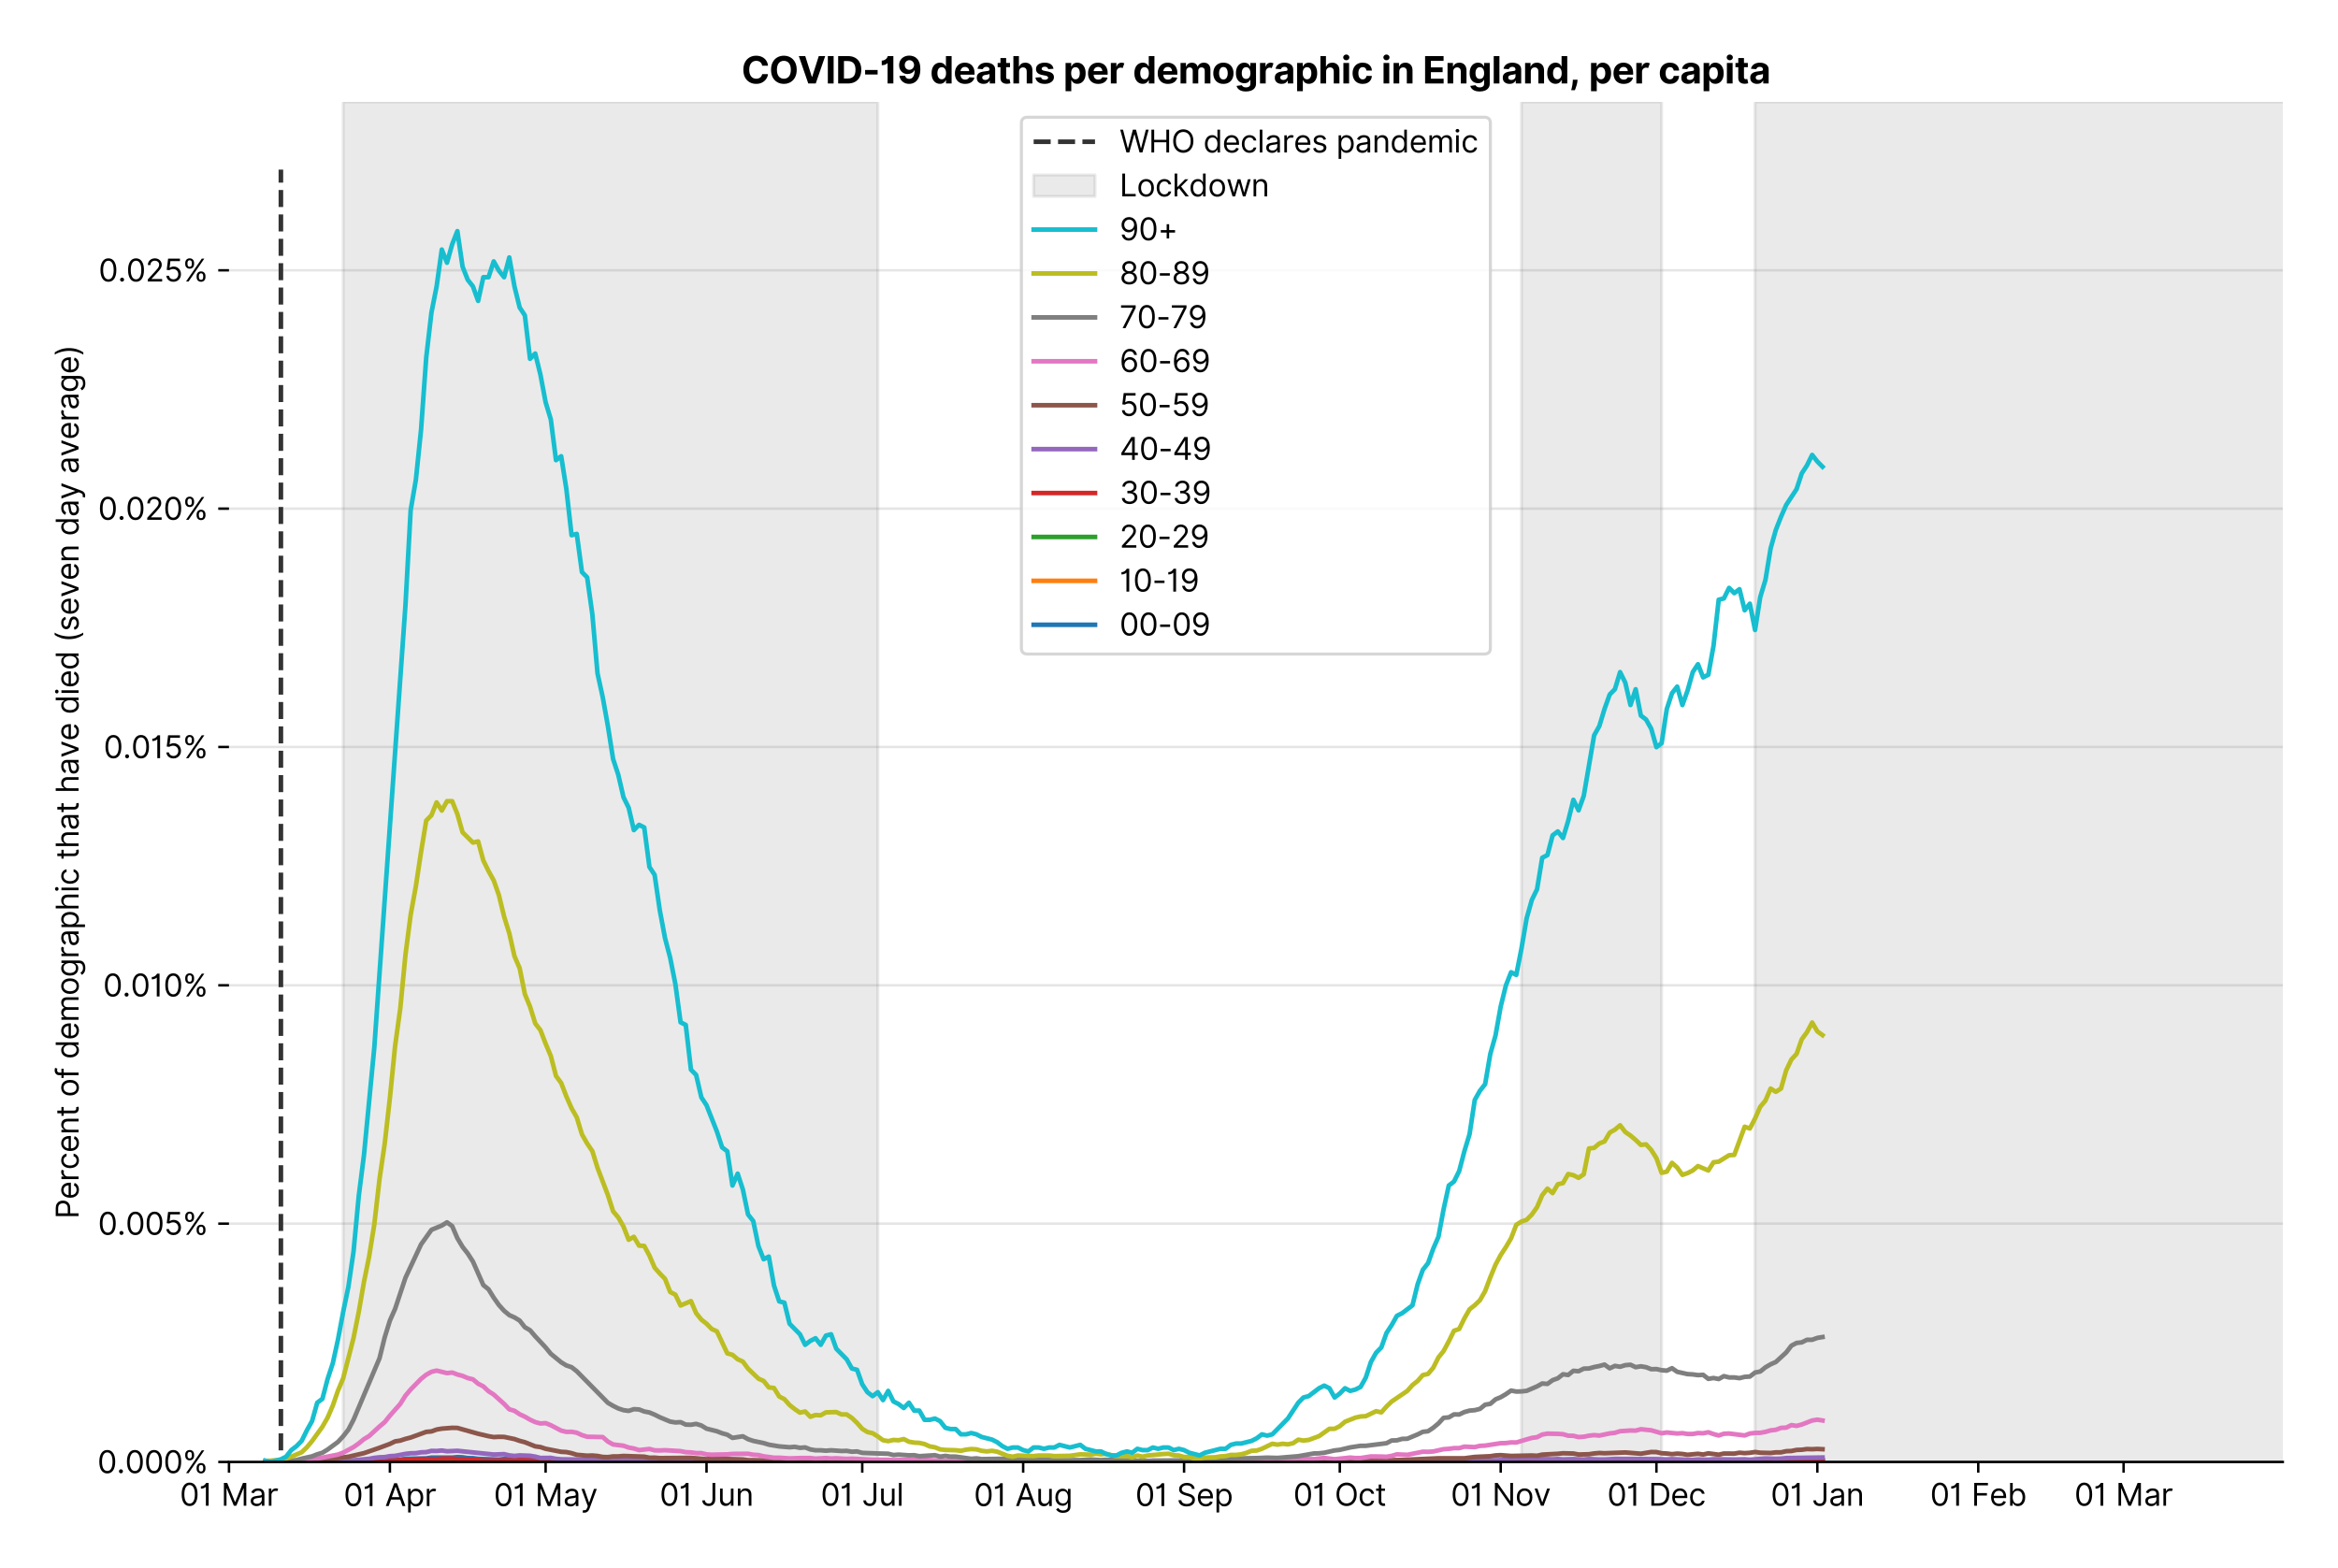 <?xml version="1.0" encoding="utf-8" standalone="no"?>
<!DOCTYPE svg PUBLIC "-//W3C//DTD SVG 1.1//EN"
  "http://www.w3.org/Graphics/SVG/1.1/DTD/svg11.dtd">
<svg version="1.1" viewBox="0 0 762.255 511.276" xmlns="http://www.w3.org/2000/svg" xmlns:xlink="http://www.w3.org/1999/xlink">
 <defs>
  <style type="text/css">*{stroke-linecap:butt;stroke-linejoin:round;}</style>
 </defs>
 <g id="figure_1">
  <g id="patch_1">
   <path d="M 0 511.276 
L 762.255 511.276 
L 762.255 0 
L 0 0 
z
" style="fill:#ffffff;"/>
  </g>
  <g id="axes_1">
   <g id="patch_2">
    <path d="M 74.655 476.745 
L 744.255 476.745 
L 744.255 33.225 
L 74.655 33.225 
z
" style="fill:#ffffff;"/>
   </g>
   <g id="matplotlib.axis_1">
    <g id="xtick_1">
     <g id="line2d_1">
      <defs>
       <path d="M 0 0 
L 0 3.5 
" id="m49ff818146" style="stroke:#000000;stroke-width:0.8;"/>
      </defs>
      <g>
       <use style="stroke:#000000;stroke-width:0.8;" x="74.655" xlink:href="#m49ff818146" y="476.745"/>
      </g>
     </g>
     <g id="text_1">
      <!-- 01 Mar -->
      <g transform="translate(58.618 491.018)scale(0.1 -0.1)">
       <defs>
        <path d="M 2000 -64 
Q 1230 -64 806 561 
Q 382 1186 382 2327 
Q 382 3459 809 4088 
Q 1236 4718 2000 4718 
Q 2764 4718 3191 4088 
Q 3618 3459 3618 2327 
Q 3618 1186 3194 561 
Q 2771 -64 2000 -64 
z
M 2000 436 
Q 2509 436 2791 927 
Q 3073 1418 3073 2327 
Q 3073 3234 2789 3730 
Q 2505 4227 2000 4227 
Q 1496 4227 1211 3730 
Q 927 3234 927 2327 
Q 927 1418 1210 927 
Q 1493 436 2000 436 
z
" id="Inter-Regular-30" transform="scale(0.016)"/>
        <path d="M 1973 4655 
L 1973 0 
L 1409 0 
L 1409 3836 
L 1373 3836 
Q 1341 3773 1209 3692 
Q 1077 3611 868 3551 
Q 659 3491 391 3491 
L 391 3964 
Q 661 3964 859 4061 
Q 1057 4159 1190 4291 
Q 1323 4423 1392 4529 
Q 1461 4636 1473 4655 
L 1973 4655 
z
" id="Inter-Regular-31" transform="scale(0.016)"/>
        <path id="Inter-Regular-20" transform="scale(0.016)"/>
        <path d="M 564 4655 
L 1236 4655 
L 2818 791 
L 2873 791 
L 4455 4655 
L 5127 4655 
L 5127 0 
L 4600 0 
L 4600 3536 
L 4555 3536 
L 3100 0 
L 2591 0 
L 1136 3536 
L 1091 3536 
L 1091 0 
L 564 0 
L 564 4655 
z
" id="Inter-Regular-4d" transform="scale(0.016)"/>
        <path d="M 1518 -82 
Q 1186 -82 916 44 
Q 646 170 486 410 
Q 327 650 327 991 
Q 327 1291 445 1478 
Q 564 1666 761 1773 
Q 959 1880 1199 1933 
Q 1439 1986 1682 2018 
Q 2000 2059 2199 2080 
Q 2398 2102 2490 2154 
Q 2582 2207 2582 2336 
L 2582 2355 
Q 2582 2691 2399 2877 
Q 2216 3064 1846 3064 
Q 1461 3064 1243 2895 
Q 1025 2727 936 2536 
L 427 2718 
Q 564 3036 792 3214 
Q 1021 3393 1292 3464 
Q 1564 3536 1827 3536 
Q 1996 3536 2215 3496 
Q 2434 3457 2640 3334 
Q 2846 3211 2982 2963 
Q 3118 2716 3118 2300 
L 3118 0 
L 2582 0 
L 2582 473 
L 2555 473 
Q 2500 359 2373 229 
Q 2246 100 2034 9 
Q 1823 -82 1518 -82 
z
M 1600 400 
Q 1918 400 2137 525 
Q 2357 650 2469 847 
Q 2582 1045 2582 1264 
L 2582 1755 
Q 2548 1714 2433 1681 
Q 2318 1648 2169 1624 
Q 2021 1600 1881 1583 
Q 1741 1566 1655 1555 
Q 1446 1527 1265 1467 
Q 1084 1407 974 1287 
Q 864 1168 864 964 
Q 864 684 1072 542 
Q 1280 400 1600 400 
z
" id="Inter-Regular-61" transform="scale(0.016)"/>
        <path d="M 491 0 
L 491 3491 
L 1009 3491 
L 1009 2964 
L 1046 2964 
Q 1139 3223 1389 3384 
Q 1639 3545 1955 3545 
Q 2100 3545 2209 3511 
Q 2318 3477 2400 3418 
L 2218 2964 
Q 2161 2993 2085 3010 
Q 2009 3027 1909 3027 
Q 1527 3027 1277 2794 
Q 1027 2561 1027 2209 
L 1027 0 
L 491 0 
z
" id="Inter-Regular-72" transform="scale(0.016)"/>
       </defs>
       <use xlink:href="#Inter-Regular-30"/>
       <use x="62.5" xlink:href="#Inter-Regular-31"/>
       <use x="106.676" xlink:href="#Inter-Regular-20"/>
       <use x="134.801" xlink:href="#Inter-Regular-4d"/>
       <use x="225.994" xlink:href="#Inter-Regular-61"/>
       <use x="282.386" xlink:href="#Inter-Regular-72"/>
      </g>
     </g>
    </g>
    <g id="xtick_2">
     <g id="line2d_2">
      <g>
       <use style="stroke:#000000;stroke-width:0.8;" x="127.117" xlink:href="#m49ff818146" y="476.745"/>
      </g>
     </g>
     <g id="text_2">
      <!-- 01 Apr -->
      <g transform="translate(112.031 491.117)scale(0.1 -0.1)">
       <defs>
        <path d="M 755 0 
L 164 0 
L 1873 4655 
L 2455 4655 
L 4164 0 
L 3573 0 
L 3105 1318 
L 1223 1318 
L 755 0 
z
M 1400 1818 
L 2927 1818 
L 2182 3918 
L 2146 3918 
L 1400 1818 
z
" id="Inter-Regular-41" transform="scale(0.016)"/>
        <path d="M 491 -1309 
L 491 3491 
L 1009 3491 
L 1009 2936 
L 1073 2936 
Q 1132 3027 1237 3169 
Q 1343 3311 1542 3423 
Q 1741 3536 2082 3536 
Q 2523 3536 2859 3315 
Q 3196 3095 3384 2690 
Q 3573 2286 3573 1736 
Q 3573 1182 3384 776 
Q 3196 370 2861 148 
Q 2527 -73 2091 -73 
Q 1755 -73 1552 39 
Q 1350 152 1241 296 
Q 1132 441 1073 536 
L 1027 536 
L 1027 -1309 
L 491 -1309 
z
M 1018 1745 
Q 1018 1152 1276 780 
Q 1534 409 2018 409 
Q 2355 409 2581 587 
Q 2807 766 2921 1069 
Q 3036 1373 3036 1745 
Q 3036 2114 2923 2410 
Q 2811 2707 2585 2881 
Q 2359 3055 2018 3055 
Q 1527 3055 1272 2693 
Q 1018 2332 1018 1745 
z
" id="Inter-Regular-70" transform="scale(0.016)"/>
       </defs>
       <use xlink:href="#Inter-Regular-30"/>
       <use x="62.5" xlink:href="#Inter-Regular-31"/>
       <use x="106.676" xlink:href="#Inter-Regular-20"/>
       <use x="134.801" xlink:href="#Inter-Regular-41"/>
       <use x="202.415" xlink:href="#Inter-Regular-70"/>
       <use x="263.352" xlink:href="#Inter-Regular-72"/>
      </g>
     </g>
    </g>
    <g id="xtick_3">
     <g id="line2d_3">
      <g>
       <use style="stroke:#000000;stroke-width:0.8;" x="177.886" xlink:href="#m49ff818146" y="476.745"/>
      </g>
     </g>
     <g id="text_3">
      <!-- 01 May -->
      <g transform="translate(160.983 491.117)scale(0.1 -0.1)">
       <defs>
        <path d="M 818 -1355 
Q 682 -1355 575 -1333 
Q 468 -1311 427 -1291 
L 564 -818 
Q 857 -893 1053 -814 
Q 1250 -736 1391 -345 
L 1509 -18 
L 218 3491 
L 800 3491 
L 1764 709 
L 1800 709 
L 2764 3491 
L 3346 3491 
L 1846 -564 
Q 1550 -1355 818 -1355 
z
" id="Inter-Regular-79" transform="scale(0.016)"/>
       </defs>
       <use xlink:href="#Inter-Regular-30"/>
       <use x="62.5" xlink:href="#Inter-Regular-31"/>
       <use x="106.676" xlink:href="#Inter-Regular-20"/>
       <use x="134.801" xlink:href="#Inter-Regular-4d"/>
       <use x="225.994" xlink:href="#Inter-Regular-61"/>
       <use x="282.386" xlink:href="#Inter-Regular-79"/>
      </g>
     </g>
    </g>
    <g id="xtick_4">
     <g id="line2d_4">
      <g>
       <use style="stroke:#000000;stroke-width:0.8;" x="230.348" xlink:href="#m49ff818146" y="476.745"/>
      </g>
     </g>
     <g id="text_4">
      <!-- 01 Jun -->
      <g transform="translate(215.064 491.018)scale(0.1 -0.1)">
       <defs>
        <path d="M 2346 4655 
L 2909 4655 
L 2909 1327 
Q 2909 657 2549 296 
Q 2189 -64 1582 -64 
Q 1200 -64 902 76 
Q 605 216 434 475 
Q 264 734 264 1091 
L 818 1091 
Q 818 795 1034 615 
Q 1250 436 1582 436 
Q 1948 436 2147 664 
Q 2346 893 2346 1327 
L 2346 4655 
z
" id="Inter-Regular-4a" transform="scale(0.016)"/>
        <path d="M 2691 1427 
L 2691 3491 
L 3227 3491 
L 3227 0 
L 2691 0 
L 2691 591 
L 2655 591 
Q 2532 325 2273 140 
Q 2014 -45 1618 -45 
Q 1127 -45 809 280 
Q 491 605 491 1273 
L 491 3491 
L 1027 3491 
L 1027 1309 
Q 1027 927 1242 700 
Q 1457 473 1791 473 
Q 1991 473 2199 575 
Q 2407 677 2549 888 
Q 2691 1100 2691 1427 
z
" id="Inter-Regular-75" transform="scale(0.016)"/>
        <path d="M 1027 2100 
L 1027 0 
L 491 0 
L 491 3491 
L 1009 3491 
L 1009 2945 
L 1055 2945 
Q 1177 3211 1427 3373 
Q 1677 3536 2073 3536 
Q 2602 3536 2928 3211 
Q 3255 2886 3255 2218 
L 3255 0 
L 2718 0 
L 2718 2182 
Q 2718 2593 2504 2824 
Q 2291 3055 1918 3055 
Q 1534 3055 1280 2806 
Q 1027 2557 1027 2100 
z
" id="Inter-Regular-6e" transform="scale(0.016)"/>
       </defs>
       <use xlink:href="#Inter-Regular-30"/>
       <use x="62.5" xlink:href="#Inter-Regular-31"/>
       <use x="106.676" xlink:href="#Inter-Regular-20"/>
       <use x="134.801" xlink:href="#Inter-Regular-4a"/>
       <use x="189.063" xlink:href="#Inter-Regular-75"/>
       <use x="247.159" xlink:href="#Inter-Regular-6e"/>
      </g>
     </g>
    </g>
    <g id="xtick_5">
     <g id="line2d_5">
      <g>
       <use style="stroke:#000000;stroke-width:0.8;" x="281.118" xlink:href="#m49ff818146" y="476.745"/>
      </g>
     </g>
     <g id="text_5">
      <!-- 01 Jul -->
      <g transform="translate(267.574 491.018)scale(0.1 -0.1)">
       <defs>
        <path d="M 1027 4655 
L 1027 0 
L 491 0 
L 491 4655 
L 1027 4655 
z
" id="Inter-Regular-6c" transform="scale(0.016)"/>
       </defs>
       <use xlink:href="#Inter-Regular-30"/>
       <use x="62.5" xlink:href="#Inter-Regular-31"/>
       <use x="106.676" xlink:href="#Inter-Regular-20"/>
       <use x="134.801" xlink:href="#Inter-Regular-4a"/>
       <use x="189.063" xlink:href="#Inter-Regular-75"/>
       <use x="247.159" xlink:href="#Inter-Regular-6c"/>
      </g>
     </g>
    </g>
    <g id="xtick_6">
     <g id="line2d_6">
      <g>
       <use style="stroke:#000000;stroke-width:0.8;" x="333.58" xlink:href="#m49ff818146" y="476.745"/>
      </g>
     </g>
     <g id="text_6">
      <!-- 01 Aug -->
      <g transform="translate(317.508 491.117)scale(0.1 -0.1)">
       <defs>
        <path d="M 1900 -1382 
Q 1316 -1382 976 -1169 
Q 636 -957 473 -682 
L 900 -382 
Q 973 -477 1084 -601 
Q 1196 -725 1390 -817 
Q 1584 -909 1900 -909 
Q 2323 -909 2598 -704 
Q 2873 -500 2873 -64 
L 2873 645 
L 2827 645 
Q 2768 550 2660 410 
Q 2552 270 2351 162 
Q 2150 55 1809 55 
Q 1386 55 1051 255 
Q 716 455 521 836 
Q 327 1218 327 1764 
Q 327 2300 516 2699 
Q 705 3098 1041 3317 
Q 1377 3536 1818 3536 
Q 2159 3536 2360 3423 
Q 2561 3311 2669 3169 
Q 2777 3027 2836 2936 
L 2891 2936 
L 2891 3491 
L 3409 3491 
L 3409 -100 
Q 3409 -550 3205 -833 
Q 3002 -1116 2660 -1249 
Q 2318 -1382 1900 -1382 
z
M 1882 536 
Q 2366 536 2624 864 
Q 2882 1193 2882 1773 
Q 2882 2339 2627 2697 
Q 2373 3055 1882 3055 
Q 1541 3055 1315 2882 
Q 1089 2709 976 2418 
Q 864 2127 864 1773 
Q 864 1227 1120 881 
Q 1377 536 1882 536 
z
" id="Inter-Regular-67" transform="scale(0.016)"/>
       </defs>
       <use xlink:href="#Inter-Regular-30"/>
       <use x="62.5" xlink:href="#Inter-Regular-31"/>
       <use x="106.676" xlink:href="#Inter-Regular-20"/>
       <use x="134.801" xlink:href="#Inter-Regular-41"/>
       <use x="202.415" xlink:href="#Inter-Regular-75"/>
       <use x="260.511" xlink:href="#Inter-Regular-67"/>
      </g>
     </g>
    </g>
    <g id="xtick_7">
     <g id="line2d_7">
      <g>
       <use style="stroke:#000000;stroke-width:0.8;" x="386.041" xlink:href="#m49ff818146" y="476.745"/>
      </g>
     </g>
     <g id="text_7">
      <!-- 01 Sep -->
      <g transform="translate(370.154 491.117)scale(0.1 -0.1)">
       <defs>
        <path d="M 3109 3491 
Q 3068 3836 2777 4027 
Q 2486 4218 2064 4218 
Q 1600 4218 1318 3999 
Q 1036 3780 1036 3445 
Q 1036 3195 1189 3042 
Q 1343 2889 1553 2803 
Q 1764 2718 1936 2673 
L 2409 2545 
Q 2591 2498 2815 2414 
Q 3039 2330 3244 2185 
Q 3450 2041 3584 1816 
Q 3718 1591 3718 1264 
Q 3718 886 3521 581 
Q 3325 277 2949 97 
Q 2573 -82 2036 -82 
Q 1286 -82 845 272 
Q 405 627 364 1200 
L 946 1200 
Q 968 936 1124 764 
Q 1280 593 1519 510 
Q 1759 427 2036 427 
Q 2359 427 2616 533 
Q 2873 639 3023 828 
Q 3173 1018 3173 1273 
Q 3173 1505 3043 1650 
Q 2914 1795 2702 1886 
Q 2491 1977 2246 2045 
L 1673 2209 
Q 1127 2366 809 2657 
Q 491 2948 491 3418 
Q 491 3809 703 4101 
Q 916 4393 1276 4555 
Q 1636 4718 2082 4718 
Q 2532 4718 2882 4558 
Q 3232 4398 3437 4120 
Q 3643 3843 3655 3491 
L 3109 3491 
z
" id="Inter-Regular-53" transform="scale(0.016)"/>
        <path d="M 1955 -73 
Q 1450 -73 1085 151 
Q 721 375 524 778 
Q 327 1182 327 1718 
Q 327 2255 524 2665 
Q 721 3075 1074 3305 
Q 1427 3536 1900 3536 
Q 2173 3536 2439 3445 
Q 2705 3355 2923 3151 
Q 3141 2948 3270 2614 
Q 3400 2280 3400 1791 
L 3400 1564 
L 866 1564 
Q 884 1005 1183 707 
Q 1482 409 1955 409 
Q 2271 409 2498 545 
Q 2725 682 2827 955 
L 3346 809 
Q 3223 414 2854 170 
Q 2486 -73 1955 -73 
z
M 866 2027 
L 2855 2027 
Q 2855 2470 2595 2762 
Q 2336 3055 1900 3055 
Q 1593 3055 1368 2911 
Q 1143 2768 1013 2533 
Q 884 2298 866 2027 
z
" id="Inter-Regular-65" transform="scale(0.016)"/>
       </defs>
       <use xlink:href="#Inter-Regular-30"/>
       <use x="62.5" xlink:href="#Inter-Regular-31"/>
       <use x="106.676" xlink:href="#Inter-Regular-20"/>
       <use x="134.801" xlink:href="#Inter-Regular-53"/>
       <use x="198.58" xlink:href="#Inter-Regular-65"/>
       <use x="256.818" xlink:href="#Inter-Regular-70"/>
      </g>
     </g>
    </g>
    <g id="xtick_8">
     <g id="line2d_8">
      <g>
       <use style="stroke:#000000;stroke-width:0.8;" x="436.811" xlink:href="#m49ff818146" y="476.745"/>
      </g>
     </g>
     <g id="text_8">
      <!-- 01 Oct -->
      <g transform="translate(421.655 491.018)scale(0.1 -0.1)">
       <defs>
        <path d="M 4491 2327 
Q 4491 1591 4225 1054 
Q 3959 518 3495 227 
Q 3032 -64 2436 -64 
Q 1841 -64 1377 227 
Q 914 518 648 1054 
Q 382 1591 382 2327 
Q 382 3064 648 3600 
Q 914 4136 1377 4427 
Q 1841 4718 2436 4718 
Q 3032 4718 3495 4427 
Q 3959 4136 4225 3600 
Q 4491 3064 4491 2327 
z
M 3946 2327 
Q 3946 2932 3744 3348 
Q 3543 3764 3201 3977 
Q 2859 4191 2436 4191 
Q 2014 4191 1672 3977 
Q 1330 3764 1128 3348 
Q 927 2932 927 2327 
Q 927 1723 1128 1307 
Q 1330 891 1672 677 
Q 2014 464 2436 464 
Q 2859 464 3201 677 
Q 3543 891 3744 1307 
Q 3946 1723 3946 2327 
z
" id="Inter-Regular-4f" transform="scale(0.016)"/>
        <path d="M 1909 -73 
Q 1418 -73 1063 159 
Q 709 391 518 798 
Q 327 1205 327 1727 
Q 327 2259 524 2667 
Q 721 3075 1074 3305 
Q 1427 3536 1900 3536 
Q 2268 3536 2563 3400 
Q 2859 3264 3047 3018 
Q 3236 2773 3282 2445 
L 2746 2445 
Q 2684 2684 2474 2869 
Q 2264 3055 1909 3055 
Q 1439 3055 1151 2697 
Q 864 2339 864 1745 
Q 864 1139 1148 774 
Q 1432 409 1909 409 
Q 2223 409 2447 570 
Q 2671 732 2746 1018 
L 3282 1018 
Q 3236 709 3058 462 
Q 2880 216 2588 71 
Q 2296 -73 1909 -73 
z
" id="Inter-Regular-63" transform="scale(0.016)"/>
        <path d="M 2009 3491 
L 2009 3036 
L 1264 3036 
L 1264 1000 
Q 1264 773 1331 660 
Q 1398 548 1503 510 
Q 1609 473 1727 473 
Q 1816 473 1873 483 
Q 1930 493 1964 500 
L 2073 18 
Q 2018 -2 1920 -23 
Q 1823 -45 1673 -45 
Q 1446 -45 1228 52 
Q 1011 150 869 350 
Q 727 550 727 855 
L 727 3036 
L 200 3036 
L 200 3491 
L 727 3491 
L 727 4327 
L 1264 4327 
L 1264 3491 
L 2009 3491 
z
" id="Inter-Regular-74" transform="scale(0.016)"/>
       </defs>
       <use xlink:href="#Inter-Regular-30"/>
       <use x="62.5" xlink:href="#Inter-Regular-31"/>
       <use x="106.676" xlink:href="#Inter-Regular-20"/>
       <use x="134.801" xlink:href="#Inter-Regular-4f"/>
       <use x="210.938" xlink:href="#Inter-Regular-63"/>
       <use x="266.761" xlink:href="#Inter-Regular-74"/>
      </g>
     </g>
    </g>
    <g id="xtick_9">
     <g id="line2d_9">
      <g>
       <use style="stroke:#000000;stroke-width:0.8;" x="489.273" xlink:href="#m49ff818146" y="476.745"/>
      </g>
     </g>
     <g id="text_9">
      <!-- 01 Nov -->
      <g transform="translate(473.002 491.018)scale(0.1 -0.1)">
       <defs>
        <path d="M 4255 4655 
L 4255 0 
L 3709 0 
L 1173 3655 
L 1127 3655 
L 1127 0 
L 564 0 
L 564 4655 
L 1109 4655 
L 3655 991 
L 3700 991 
L 3700 4655 
L 4255 4655 
z
" id="Inter-Regular-4e" transform="scale(0.016)"/>
        <path d="M 1909 -73 
Q 1436 -73 1080 152 
Q 725 377 526 781 
Q 327 1186 327 1727 
Q 327 2273 526 2679 
Q 725 3086 1080 3311 
Q 1436 3536 1909 3536 
Q 2382 3536 2737 3311 
Q 3093 3086 3292 2679 
Q 3491 2273 3491 1727 
Q 3491 1186 3292 781 
Q 3093 377 2737 152 
Q 2382 -73 1909 -73 
z
M 1909 409 
Q 2268 409 2500 593 
Q 2732 777 2843 1077 
Q 2955 1377 2955 1727 
Q 2955 2077 2843 2379 
Q 2732 2682 2500 2868 
Q 2268 3055 1909 3055 
Q 1550 3055 1318 2868 
Q 1086 2682 975 2379 
Q 864 2077 864 1727 
Q 864 1377 975 1077 
Q 1086 777 1318 593 
Q 1550 409 1909 409 
z
" id="Inter-Regular-6f" transform="scale(0.016)"/>
        <path d="M 3346 3491 
L 2055 0 
L 1509 0 
L 218 3491 
L 800 3491 
L 1764 709 
L 1800 709 
L 2764 3491 
L 3346 3491 
z
" id="Inter-Regular-76" transform="scale(0.016)"/>
       </defs>
       <use xlink:href="#Inter-Regular-30"/>
       <use x="62.5" xlink:href="#Inter-Regular-31"/>
       <use x="106.676" xlink:href="#Inter-Regular-20"/>
       <use x="134.801" xlink:href="#Inter-Regular-4e"/>
       <use x="210.085" xlink:href="#Inter-Regular-6f"/>
       <use x="269.744" xlink:href="#Inter-Regular-76"/>
      </g>
     </g>
    </g>
    <g id="xtick_10">
     <g id="line2d_10">
      <g>
       <use style="stroke:#000000;stroke-width:0.8;" x="540.042" xlink:href="#m49ff818146" y="476.745"/>
      </g>
     </g>
     <g id="text_10">
      <!-- 01 Dec -->
      <g transform="translate(524.006 491.018)scale(0.1 -0.1)">
       <defs>
        <path d="M 2000 0 
L 564 0 
L 564 4655 
L 2064 4655 
Q 2741 4655 3223 4376 
Q 3705 4098 3961 3578 
Q 4218 3059 4218 2336 
Q 4218 1609 3959 1085 
Q 3700 561 3204 280 
Q 2709 0 2000 0 
z
M 1127 500 
L 1964 500 
Q 2830 500 3251 992 
Q 3673 1484 3673 2336 
Q 3673 3182 3259 3668 
Q 2846 4155 2027 4155 
L 1127 4155 
L 1127 500 
z
" id="Inter-Regular-44" transform="scale(0.016)"/>
       </defs>
       <use xlink:href="#Inter-Regular-30"/>
       <use x="62.5" xlink:href="#Inter-Regular-31"/>
       <use x="106.676" xlink:href="#Inter-Regular-20"/>
       <use x="134.801" xlink:href="#Inter-Regular-44"/>
       <use x="206.676" xlink:href="#Inter-Regular-65"/>
       <use x="264.915" xlink:href="#Inter-Regular-63"/>
      </g>
     </g>
    </g>
    <g id="xtick_11">
     <g id="line2d_11">
      <g>
       <use style="stroke:#000000;stroke-width:0.8;" x="592.504" xlink:href="#m49ff818146" y="476.745"/>
      </g>
     </g>
     <g id="text_11">
      <!-- 01 Jan -->
      <g transform="translate(577.305 491.018)scale(0.1 -0.1)">
       <use xlink:href="#Inter-Regular-30"/>
       <use x="62.5" xlink:href="#Inter-Regular-31"/>
       <use x="106.676" xlink:href="#Inter-Regular-20"/>
       <use x="134.801" xlink:href="#Inter-Regular-4a"/>
       <use x="189.063" xlink:href="#Inter-Regular-61"/>
       <use x="245.455" xlink:href="#Inter-Regular-6e"/>
      </g>
     </g>
    </g>
    <g id="xtick_12">
     <g id="line2d_12">
      <g>
       <use style="stroke:#000000;stroke-width:0.8;" x="644.966" xlink:href="#m49ff818146" y="476.745"/>
      </g>
     </g>
     <g id="text_12">
      <!-- 01 Feb -->
      <g transform="translate(629.277 491.018)scale(0.1 -0.1)">
       <defs>
        <path d="M 564 0 
L 564 4655 
L 3355 4655 
L 3355 4155 
L 1127 4155 
L 1127 2582 
L 3146 2582 
L 3146 2082 
L 1127 2082 
L 1127 0 
L 564 0 
z
" id="Inter-Regular-46" transform="scale(0.016)"/>
        <path d="M 564 0 
L 564 4655 
L 1100 4655 
L 1100 2936 
L 1146 2936 
Q 1205 3027 1310 3169 
Q 1416 3311 1615 3423 
Q 1814 3536 2155 3536 
Q 2596 3536 2932 3315 
Q 3268 3095 3457 2690 
Q 3646 2286 3646 1736 
Q 3646 1182 3457 776 
Q 3268 370 2934 148 
Q 2600 -73 2164 -73 
Q 1827 -73 1625 39 
Q 1423 152 1314 296 
Q 1205 441 1146 536 
L 1082 536 
L 1082 0 
L 564 0 
z
M 1091 1745 
Q 1091 1152 1349 780 
Q 1607 409 2091 409 
Q 2427 409 2653 587 
Q 2880 766 2994 1069 
Q 3109 1373 3109 1745 
Q 3109 2114 2996 2410 
Q 2884 2707 2658 2881 
Q 2432 3055 2091 3055 
Q 1600 3055 1345 2693 
Q 1091 2332 1091 1745 
z
" id="Inter-Regular-62" transform="scale(0.016)"/>
       </defs>
       <use xlink:href="#Inter-Regular-30"/>
       <use x="62.5" xlink:href="#Inter-Regular-31"/>
       <use x="106.676" xlink:href="#Inter-Regular-20"/>
       <use x="134.801" xlink:href="#Inter-Regular-46"/>
       <use x="193.466" xlink:href="#Inter-Regular-65"/>
       <use x="251.705" xlink:href="#Inter-Regular-62"/>
      </g>
     </g>
    </g>
    <g id="xtick_13">
     <g id="line2d_13">
      <g>
       <use style="stroke:#000000;stroke-width:0.8;" x="692.351" xlink:href="#m49ff818146" y="476.745"/>
      </g>
     </g>
     <g id="text_13">
      <!-- 01 Mar -->
      <g transform="translate(676.314 491.018)scale(0.1 -0.1)">
       <use xlink:href="#Inter-Regular-30"/>
       <use x="62.5" xlink:href="#Inter-Regular-31"/>
       <use x="106.676" xlink:href="#Inter-Regular-20"/>
       <use x="134.801" xlink:href="#Inter-Regular-4d"/>
       <use x="225.994" xlink:href="#Inter-Regular-61"/>
       <use x="282.386" xlink:href="#Inter-Regular-72"/>
      </g>
     </g>
    </g>
   </g>
   <g id="matplotlib.axis_2">
    <g id="ytick_1">
     <g id="line2d_14">
      <path clip-path="url(#pd322bed502)" d="M 74.655 476.745 
L 744.255 476.745 
" style="fill:none;stroke:#e5e5e5;stroke-linecap:square;stroke-width:0.8;"/>
     </g>
     <g id="line2d_15">
      <defs>
       <path d="M 0 0 
L -3.5 0 
" id="m1c10dacfe6" style="stroke:#000000;stroke-width:0.8;"/>
      </defs>
      <g>
       <use style="stroke:#000000;stroke-width:0.8;" x="74.655" xlink:href="#m1c10dacfe6" y="476.745"/>
      </g>
     </g>
     <g id="text_14">
      <!-- 0.000% -->
      <g transform="translate(31.773 480.382)scale(0.1 -0.1)">
       <defs>
        <path d="M 882 -36 
Q 714 -36 593 84 
Q 473 205 473 373 
Q 473 541 593 661 
Q 714 782 882 782 
Q 1050 782 1170 661 
Q 1291 541 1291 373 
Q 1291 205 1170 84 
Q 1050 -36 882 -36 
z
" id="Inter-Regular-2e" transform="scale(0.016)"/>
        <path d="M 2855 873 
L 2855 1118 
Q 2855 1373 2960 1585 
Q 3066 1798 3269 1926 
Q 3473 2055 3764 2055 
Q 4059 2055 4259 1926 
Q 4459 1798 4561 1585 
Q 4664 1373 4664 1118 
L 4664 873 
Q 4664 618 4560 405 
Q 4457 193 4256 64 
Q 4055 -64 3764 -64 
Q 3468 -64 3266 64 
Q 3064 193 2959 405 
Q 2855 618 2855 873 
z
M 536 3536 
L 536 3782 
Q 536 4036 642 4248 
Q 748 4461 951 4589 
Q 1155 4718 1446 4718 
Q 1741 4718 1941 4589 
Q 2141 4461 2243 4248 
Q 2346 4036 2346 3782 
L 2346 3536 
Q 2346 3282 2242 3069 
Q 2139 2857 1937 2728 
Q 1736 2600 1446 2600 
Q 1150 2600 948 2728 
Q 746 2857 641 3069 
Q 536 3282 536 3536 
z
M 709 0 
L 3909 4655 
L 4427 4655 
L 1227 0 
L 709 0 
z
M 3318 1118 
L 3318 873 
Q 3318 661 3418 494 
Q 3518 327 3764 327 
Q 4002 327 4101 494 
Q 4200 661 4200 873 
L 4200 1118 
Q 4200 1330 4104 1497 
Q 4009 1664 3764 1664 
Q 3525 1664 3421 1497 
Q 3318 1330 3318 1118 
z
M 1000 3782 
L 1000 3536 
Q 1000 3325 1100 3158 
Q 1200 2991 1446 2991 
Q 1684 2991 1783 3158 
Q 1882 3325 1882 3536 
L 1882 3782 
Q 1882 3993 1786 4160 
Q 1691 4327 1446 4327 
Q 1207 4327 1103 4160 
Q 1000 3993 1000 3782 
z
" id="Inter-Regular-25" transform="scale(0.016)"/>
       </defs>
       <use xlink:href="#Inter-Regular-30"/>
       <use x="62.5" xlink:href="#Inter-Regular-2e"/>
       <use x="90.057" xlink:href="#Inter-Regular-30"/>
       <use x="152.557" xlink:href="#Inter-Regular-30"/>
       <use x="215.057" xlink:href="#Inter-Regular-30"/>
       <use x="277.557" xlink:href="#Inter-Regular-25"/>
      </g>
     </g>
    </g>
    <g id="ytick_2">
     <g id="line2d_16">
      <path clip-path="url(#pd322bed502)" d="M 74.655 399.026 
L 744.255 399.026 
" style="fill:none;stroke:#e5e5e5;stroke-linecap:square;stroke-width:0.8;"/>
     </g>
     <g id="line2d_17">
      <g>
       <use style="stroke:#000000;stroke-width:0.8;" x="74.655" xlink:href="#m1c10dacfe6" y="399.026"/>
      </g>
     </g>
     <g id="text_15">
      <!-- 0.005% -->
      <g transform="translate(31.944 402.663)scale(0.1 -0.1)">
       <defs>
        <path d="M 1936 -64 
Q 1536 -64 1216 95 
Q 896 255 702 532 
Q 509 809 491 1164 
L 1036 1164 
Q 1068 848 1324 642 
Q 1580 436 1936 436 
Q 2223 436 2447 570 
Q 2671 705 2799 940 
Q 2927 1175 2927 1473 
Q 2927 1777 2794 2017 
Q 2661 2257 2429 2395 
Q 2198 2534 1900 2536 
Q 1686 2539 1461 2472 
Q 1236 2405 1091 2300 
L 564 2364 
L 846 4655 
L 3264 4655 
L 3264 4155 
L 1318 4155 
L 1155 2782 
L 1182 2782 
Q 1325 2895 1541 2970 
Q 1757 3045 1991 3045 
Q 2418 3045 2753 2842 
Q 3089 2639 3281 2286 
Q 3473 1934 3473 1482 
Q 3473 1036 3274 687 
Q 3075 339 2727 137 
Q 2380 -64 1936 -64 
z
" id="Inter-Regular-35" transform="scale(0.016)"/>
       </defs>
       <use xlink:href="#Inter-Regular-30"/>
       <use x="62.5" xlink:href="#Inter-Regular-2e"/>
       <use x="90.057" xlink:href="#Inter-Regular-30"/>
       <use x="152.557" xlink:href="#Inter-Regular-30"/>
       <use x="215.057" xlink:href="#Inter-Regular-35"/>
       <use x="275.852" xlink:href="#Inter-Regular-25"/>
      </g>
     </g>
    </g>
    <g id="ytick_3">
     <g id="line2d_18">
      <path clip-path="url(#pd322bed502)" d="M 74.655 321.307 
L 744.255 321.307 
" style="fill:none;stroke:#e5e5e5;stroke-linecap:square;stroke-width:0.8;"/>
     </g>
     <g id="line2d_19">
      <g>
       <use style="stroke:#000000;stroke-width:0.8;" x="74.655" xlink:href="#m1c10dacfe6" y="321.307"/>
      </g>
     </g>
     <g id="text_16">
      <!-- 0.010% -->
      <g transform="translate(33.606 324.944)scale(0.1 -0.1)">
       <use xlink:href="#Inter-Regular-30"/>
       <use x="62.5" xlink:href="#Inter-Regular-2e"/>
       <use x="90.057" xlink:href="#Inter-Regular-30"/>
       <use x="152.557" xlink:href="#Inter-Regular-31"/>
       <use x="196.733" xlink:href="#Inter-Regular-30"/>
       <use x="259.233" xlink:href="#Inter-Regular-25"/>
      </g>
     </g>
    </g>
    <g id="ytick_4">
     <g id="line2d_20">
      <path clip-path="url(#pd322bed502)" d="M 74.655 243.588 
L 744.255 243.588 
" style="fill:none;stroke:#e5e5e5;stroke-linecap:square;stroke-width:0.8;"/>
     </g>
     <g id="line2d_21">
      <g>
       <use style="stroke:#000000;stroke-width:0.8;" x="74.655" xlink:href="#m1c10dacfe6" y="243.588"/>
      </g>
     </g>
     <g id="text_17">
      <!-- 0.015% -->
      <g transform="translate(33.777 247.225)scale(0.1 -0.1)">
       <use xlink:href="#Inter-Regular-30"/>
       <use x="62.5" xlink:href="#Inter-Regular-2e"/>
       <use x="90.057" xlink:href="#Inter-Regular-30"/>
       <use x="152.557" xlink:href="#Inter-Regular-31"/>
       <use x="196.733" xlink:href="#Inter-Regular-35"/>
       <use x="257.528" xlink:href="#Inter-Regular-25"/>
      </g>
     </g>
    </g>
    <g id="ytick_5">
     <g id="line2d_22">
      <path clip-path="url(#pd322bed502)" d="M 74.655 165.869 
L 744.255 165.869 
" style="fill:none;stroke:#e5e5e5;stroke-linecap:square;stroke-width:0.8;"/>
     </g>
     <g id="line2d_23">
      <g>
       <use style="stroke:#000000;stroke-width:0.8;" x="74.655" xlink:href="#m1c10dacfe6" y="165.869"/>
      </g>
     </g>
     <g id="text_18">
      <!-- 0.020% -->
      <g transform="translate(31.972 169.506)scale(0.1 -0.1)">
       <defs>
        <path d="M 482 0 
L 482 409 
L 2018 2091 
Q 2289 2386 2464 2605 
Q 2639 2825 2724 3019 
Q 2809 3214 2809 3427 
Q 2809 3795 2553 4011 
Q 2298 4227 1918 4227 
Q 1514 4227 1275 3985 
Q 1036 3743 1036 3345 
L 500 3345 
Q 500 3755 688 4064 
Q 877 4373 1203 4545 
Q 1530 4718 1936 4718 
Q 2346 4718 2661 4545 
Q 2977 4373 3156 4079 
Q 3336 3786 3336 3427 
Q 3336 3170 3244 2926 
Q 3152 2682 2926 2383 
Q 2700 2084 2300 1655 
L 1255 536 
L 1255 500 
L 3418 500 
L 3418 0 
L 482 0 
z
" id="Inter-Regular-32" transform="scale(0.016)"/>
       </defs>
       <use xlink:href="#Inter-Regular-30"/>
       <use x="62.5" xlink:href="#Inter-Regular-2e"/>
       <use x="90.057" xlink:href="#Inter-Regular-30"/>
       <use x="152.557" xlink:href="#Inter-Regular-32"/>
       <use x="213.068" xlink:href="#Inter-Regular-30"/>
       <use x="275.568" xlink:href="#Inter-Regular-25"/>
      </g>
     </g>
    </g>
    <g id="ytick_6">
     <g id="line2d_24">
      <path clip-path="url(#pd322bed502)" d="M 74.655 88.15 
L 744.255 88.15 
" style="fill:none;stroke:#e5e5e5;stroke-linecap:square;stroke-width:0.8;"/>
     </g>
     <g id="line2d_25">
      <g>
       <use style="stroke:#000000;stroke-width:0.8;" x="74.655" xlink:href="#m1c10dacfe6" y="88.15"/>
      </g>
     </g>
     <g id="text_19">
      <!-- 0.025% -->
      <g transform="translate(32.142 91.787)scale(0.1 -0.1)">
       <use xlink:href="#Inter-Regular-30"/>
       <use x="62.5" xlink:href="#Inter-Regular-2e"/>
       <use x="90.057" xlink:href="#Inter-Regular-30"/>
       <use x="152.557" xlink:href="#Inter-Regular-32"/>
       <use x="213.068" xlink:href="#Inter-Regular-35"/>
       <use x="273.864" xlink:href="#Inter-Regular-25"/>
      </g>
     </g>
    </g>
    <g id="text_20">
     <!-- Percent of demographic that have died (seven day average) -->
     <g transform="translate(25.614 397.458)rotate(-90)scale(0.1 -0.1)">
      <defs>
       <path d="M 564 0 
L 564 4655 
L 2136 4655 
Q 2684 4655 3033 4458 
Q 3382 4261 3550 3927 
Q 3718 3593 3718 3182 
Q 3718 2770 3551 2434 
Q 3384 2098 3036 1899 
Q 2689 1700 2146 1700 
L 1127 1700 
L 1127 0 
L 564 0 
z
M 1127 2200 
L 2127 2200 
Q 2689 2200 2926 2482 
Q 3164 2764 3164 3182 
Q 3164 3602 2925 3878 
Q 2686 4155 2118 4155 
L 1127 4155 
L 1127 2200 
z
" id="Inter-Regular-50" transform="scale(0.016)"/>
       <path d="M 2046 3491 
L 2046 3036 
L 1264 3036 
L 1264 0 
L 727 0 
L 727 3036 
L 164 3036 
L 164 3491 
L 727 3491 
L 727 3973 
Q 727 4273 868 4473 
Q 1009 4673 1234 4773 
Q 1459 4873 1709 4873 
Q 1907 4873 2032 4841 
Q 2157 4809 2218 4782 
L 2064 4318 
Q 2023 4332 1951 4352 
Q 1880 4373 1764 4373 
Q 1498 4373 1381 4239 
Q 1264 4105 1264 3845 
L 1264 3491 
L 2046 3491 
z
" id="Inter-Regular-66" transform="scale(0.016)"/>
       <path d="M 1809 -73 
Q 1373 -73 1039 148 
Q 705 370 516 776 
Q 327 1182 327 1736 
Q 327 2286 516 2690 
Q 705 3095 1041 3315 
Q 1377 3536 1818 3536 
Q 2159 3536 2358 3423 
Q 2557 3311 2662 3169 
Q 2768 3027 2827 2936 
L 2873 2936 
L 2873 4655 
L 3409 4655 
L 3409 0 
L 2891 0 
L 2891 536 
L 2827 536 
Q 2768 441 2659 296 
Q 2550 152 2348 39 
Q 2146 -73 1809 -73 
z
M 1882 409 
Q 2366 409 2624 780 
Q 2882 1152 2882 1745 
Q 2882 2332 2627 2693 
Q 2373 3055 1882 3055 
Q 1541 3055 1315 2881 
Q 1089 2707 976 2410 
Q 864 2114 864 1745 
Q 864 1373 978 1069 
Q 1093 766 1319 587 
Q 1546 409 1882 409 
z
" id="Inter-Regular-64" transform="scale(0.016)"/>
       <path d="M 491 0 
L 491 3491 
L 1009 3491 
L 1009 2945 
L 1055 2945 
Q 1164 3225 1407 3380 
Q 1650 3536 1991 3536 
Q 2336 3536 2567 3380 
Q 2798 3225 2927 2945 
L 2964 2945 
Q 3098 3216 3366 3376 
Q 3634 3536 4009 3536 
Q 4477 3536 4775 3244 
Q 5073 2952 5073 2336 
L 5073 0 
L 4536 0 
L 4536 2336 
Q 4536 2723 4325 2889 
Q 4114 3055 3827 3055 
Q 3459 3055 3257 2833 
Q 3055 2611 3055 2273 
L 3055 0 
L 2509 0 
L 2509 2391 
Q 2509 2689 2316 2872 
Q 2123 3055 1818 3055 
Q 1609 3055 1428 2943 
Q 1248 2832 1137 2635 
Q 1027 2439 1027 2182 
L 1027 0 
L 491 0 
z
" id="Inter-Regular-6d" transform="scale(0.016)"/>
       <path d="M 1027 2100 
L 1027 0 
L 491 0 
L 491 4655 
L 1027 4655 
L 1027 2945 
L 1073 2945 
Q 1196 3216 1442 3376 
Q 1689 3536 2100 3536 
Q 2636 3536 2963 3213 
Q 3291 2891 3291 2218 
L 3291 0 
L 2755 0 
L 2755 2182 
Q 2755 2598 2540 2826 
Q 2325 3055 1946 3055 
Q 1548 3055 1287 2806 
Q 1027 2557 1027 2100 
z
" id="Inter-Regular-68" transform="scale(0.016)"/>
       <path d="M 491 0 
L 491 3491 
L 1027 3491 
L 1027 0 
L 491 0 
z
M 764 4073 
Q 607 4073 494 4179 
Q 382 4286 382 4436 
Q 382 4586 494 4693 
Q 607 4800 764 4800 
Q 921 4800 1033 4693 
Q 1146 4586 1146 4436 
Q 1146 4286 1033 4179 
Q 921 4073 764 4073 
z
" id="Inter-Regular-69" transform="scale(0.016)"/>
       <path d="M 682 1964 
Q 682 2823 906 3544 
Q 1130 4266 1546 4873 
L 2018 4873 
Q 1800 4573 1623 4095 
Q 1446 3618 1341 3061 
Q 1236 2505 1236 1964 
Q 1236 1423 1341 866 
Q 1446 309 1623 -168 
Q 1800 -645 2018 -945 
L 1546 -945 
Q 1130 -339 906 383 
Q 682 1105 682 1964 
z
" id="Inter-Regular-28" transform="scale(0.016)"/>
       <path d="M 2964 2709 
L 2482 2573 
Q 2411 2755 2245 2914 
Q 2080 3073 1727 3073 
Q 1407 3073 1194 2926 
Q 982 2780 982 2555 
Q 982 2355 1127 2239 
Q 1273 2123 1582 2045 
L 2100 1918 
Q 3027 1691 3027 973 
Q 3027 673 2855 436 
Q 2684 200 2377 63 
Q 2071 -73 1664 -73 
Q 1130 -73 780 159 
Q 430 391 336 836 
L 846 964 
Q 989 400 1655 400 
Q 2030 400 2251 560 
Q 2473 720 2473 945 
Q 2473 1316 1955 1436 
L 1373 1573 
Q 893 1686 669 1926 
Q 446 2166 446 2527 
Q 446 2823 613 3050 
Q 780 3277 1069 3406 
Q 1359 3536 1727 3536 
Q 2246 3536 2542 3309 
Q 2839 3082 2964 2709 
z
" id="Inter-Regular-73" transform="scale(0.016)"/>
       <path d="M 1638 1940 
Q 1638 1081 1414 359 
Q 1191 -362 775 -969 
L 302 -969 
Q 520 -669 697 -191 
Q 875 286 979 842 
Q 1084 1399 1084 1940 
Q 1084 2481 979 3038 
Q 875 3595 697 4072 
Q 520 4549 302 4849 
L 775 4849 
Q 1191 4243 1414 3521 
Q 1638 2799 1638 1940 
z
" id="Inter-Regular-29" transform="scale(0.016)"/>
      </defs>
      <use xlink:href="#Inter-Regular-50"/>
      <use x="63.494" xlink:href="#Inter-Regular-65"/>
      <use x="121.733" xlink:href="#Inter-Regular-72"/>
      <use x="160.085" xlink:href="#Inter-Regular-63"/>
      <use x="215.909" xlink:href="#Inter-Regular-65"/>
      <use x="274.148" xlink:href="#Inter-Regular-6e"/>
      <use x="332.671" xlink:href="#Inter-Regular-74"/>
      <use x="369.034" xlink:href="#Inter-Regular-20"/>
      <use x="397.159" xlink:href="#Inter-Regular-6f"/>
      <use x="456.818" xlink:href="#Inter-Regular-66"/>
      <use x="492.898" xlink:href="#Inter-Regular-20"/>
      <use x="521.023" xlink:href="#Inter-Regular-64"/>
      <use x="583.097" xlink:href="#Inter-Regular-65"/>
      <use x="641.335" xlink:href="#Inter-Regular-6d"/>
      <use x="728.267" xlink:href="#Inter-Regular-6f"/>
      <use x="787.926" xlink:href="#Inter-Regular-67"/>
      <use x="848.864" xlink:href="#Inter-Regular-72"/>
      <use x="887.216" xlink:href="#Inter-Regular-61"/>
      <use x="943.608" xlink:href="#Inter-Regular-70"/>
      <use x="1004.546" xlink:href="#Inter-Regular-68"/>
      <use x="1063.637" xlink:href="#Inter-Regular-69"/>
      <use x="1087.358" xlink:href="#Inter-Regular-63"/>
      <use x="1143.182" xlink:href="#Inter-Regular-20"/>
      <use x="1171.307" xlink:href="#Inter-Regular-74"/>
      <use x="1207.671" xlink:href="#Inter-Regular-68"/>
      <use x="1266.762" xlink:href="#Inter-Regular-61"/>
      <use x="1323.154" xlink:href="#Inter-Regular-74"/>
      <use x="1359.517" xlink:href="#Inter-Regular-20"/>
      <use x="1387.642" xlink:href="#Inter-Regular-68"/>
      <use x="1446.733" xlink:href="#Inter-Regular-61"/>
      <use x="1503.125" xlink:href="#Inter-Regular-76"/>
      <use x="1558.807" xlink:href="#Inter-Regular-65"/>
      <use x="1617.046" xlink:href="#Inter-Regular-20"/>
      <use x="1645.171" xlink:href="#Inter-Regular-64"/>
      <use x="1707.245" xlink:href="#Inter-Regular-69"/>
      <use x="1730.966" xlink:href="#Inter-Regular-65"/>
      <use x="1789.205" xlink:href="#Inter-Regular-64"/>
      <use x="1851.279" xlink:href="#Inter-Regular-20"/>
      <use x="1879.404" xlink:href="#Inter-Regular-28"/>
      <use x="1915.625" xlink:href="#Inter-Regular-73"/>
      <use x="1967.898" xlink:href="#Inter-Regular-65"/>
      <use x="2026.137" xlink:href="#Inter-Regular-76"/>
      <use x="2081.819" xlink:href="#Inter-Regular-65"/>
      <use x="2140.057" xlink:href="#Inter-Regular-6e"/>
      <use x="2198.58" xlink:href="#Inter-Regular-20"/>
      <use x="2226.705" xlink:href="#Inter-Regular-64"/>
      <use x="2288.779" xlink:href="#Inter-Regular-61"/>
      <use x="2345.171" xlink:href="#Inter-Regular-79"/>
      <use x="2400.853" xlink:href="#Inter-Regular-20"/>
      <use x="2428.978" xlink:href="#Inter-Regular-61"/>
      <use x="2485.37" xlink:href="#Inter-Regular-76"/>
      <use x="2541.052" xlink:href="#Inter-Regular-65"/>
      <use x="2599.29" xlink:href="#Inter-Regular-72"/>
      <use x="2637.643" xlink:href="#Inter-Regular-61"/>
      <use x="2694.035" xlink:href="#Inter-Regular-67"/>
      <use x="2754.972" xlink:href="#Inter-Regular-65"/>
      <use x="2813.211" xlink:href="#Inter-Regular-29"/>
     </g>
    </g>
   </g>
   <g id="patch_3">
    <path clip-path="url(#pd322bed502)" d="M 111.886 476.745 
L 111.886 33.225 
L 286.195 33.225 
L 286.195 476.745 
z
" style="fill:#777777;opacity:0.15;stroke:#777777;stroke-linejoin:miter;"/>
   </g>
   <g id="patch_4">
    <path clip-path="url(#pd322bed502)" d="M 496.042 476.745 
L 496.042 33.225 
L 541.735 33.225 
L 541.735 476.745 
z
" style="fill:#777777;opacity:0.15;stroke:#777777;stroke-linejoin:miter;"/>
   </g>
   <g id="patch_5">
    <path clip-path="url(#pd322bed502)" d="M 572.197 476.745 
L 572.197 33.225 
L 1210.201 33.225 
L 1210.201 476.745 
z
" style="fill:#777777;opacity:0.15;stroke:#777777;stroke-linejoin:miter;"/>
   </g>
   <g id="LineCollection_1">
    <path clip-path="url(#pd322bed502)" d="M 91.578 496.814 
L 91.578 55.301 
" style="fill:none;stroke:#333333;stroke-dasharray:5.55,2.4;stroke-dashoffset:0;stroke-width:1.5;"/>
   </g>
   <g id="line2d_26">
    <path clip-path="url(#pd322bed502)" d="M 86.501 476.745 
L 94.963 476.68 
L 111.886 476.583 
L 120.347 476.355 
L 123.732 476.258 
L 127.117 476.096 
L 130.501 475.998 
L 132.194 475.706 
L 138.963 475.576 
L 140.655 475.316 
L 147.424 475.316 
L 149.117 475.154 
L 150.809 475.219 
L 152.501 475.479 
L 154.194 475.511 
L 155.886 475.738 
L 162.655 475.966 
L 164.348 475.771 
L 167.732 475.901 
L 171.117 475.738 
L 176.194 476.388 
L 177.886 476.42 
L 179.578 476.323 
L 182.963 476.518 
L 188.04 476.388 
L 194.809 476.583 
L 206.656 476.453 
L 220.194 476.648 
L 225.271 476.615 
L 228.656 476.713 
L 240.502 476.615 
L 243.887 476.55 
L 254.041 476.648 
L 257.425 476.615 
L 267.579 476.68 
L 270.964 476.745 
L 440.196 476.648 
L 448.657 476.583 
L 499.427 476.485 
L 511.273 476.355 
L 521.427 476.453 
L 524.812 476.388 
L 555.273 476.485 
L 556.966 476.55 
L 558.658 476.453 
L 565.427 476.55 
L 568.812 476.453 
L 572.197 476.453 
L 575.581 476.355 
L 589.12 476.29 
L 590.812 476.225 
L 594.197 476.355 
L 594.197 476.355 
" style="fill:none;stroke:#1f77b4;stroke-linecap:square;stroke-width:1.5;"/>
   </g>
   <g id="line2d_27">
    <path clip-path="url(#pd322bed502)" d="M 86.501 476.745 
L 130.501 476.642 
L 135.578 476.642 
L 594.197 476.745 
L 594.197 476.745 
" style="fill:none;stroke:#ff7f0e;stroke-linecap:square;stroke-width:1.5;"/>
   </g>
   <g id="line2d_28">
    <path clip-path="url(#pd322bed502)" d="M 86.501 476.745 
L 116.963 476.654 
L 123.732 476.471 
L 127.117 476.319 
L 132.194 476.319 
L 135.578 476.349 
L 137.27 476.41 
L 140.655 476.379 
L 144.04 476.379 
L 150.809 476.593 
L 164.348 476.41 
L 172.809 476.654 
L 594.197 476.654 
L 594.197 476.654 
" style="fill:none;stroke:#2ca02c;stroke-linecap:square;stroke-width:1.5;"/>
   </g>
   <g id="line2d_29">
    <path clip-path="url(#pd322bed502)" d="M 86.501 476.745 
L 108.501 476.657 
L 113.578 476.509 
L 115.27 476.362 
L 122.04 476.274 
L 123.732 476.333 
L 125.424 476.274 
L 127.117 476.333 
L 130.501 476.127 
L 132.194 476.127 
L 137.27 475.803 
L 140.655 475.773 
L 142.347 475.832 
L 144.04 475.656 
L 147.424 475.626 
L 149.117 475.803 
L 154.194 475.95 
L 157.578 476.303 
L 171.117 476.156 
L 181.271 476.421 
L 191.425 476.539 
L 198.194 476.48 
L 216.809 476.716 
L 453.734 476.627 
L 460.503 476.598 
L 499.427 476.539 
L 502.811 476.451 
L 511.273 476.509 
L 516.35 476.421 
L 524.812 476.362 
L 541.735 476.421 
L 545.119 476.598 
L 546.812 476.509 
L 548.504 476.598 
L 556.966 476.362 
L 558.658 476.451 
L 560.35 476.421 
L 563.735 476.509 
L 573.889 476.598 
L 577.273 476.509 
L 580.658 476.509 
L 584.043 476.362 
L 592.504 476.097 
L 594.197 476.156 
L 594.197 476.156 
" style="fill:none;stroke:#d62728;stroke-linecap:square;stroke-width:1.5;"/>
   </g>
   <g id="line2d_30">
    <path clip-path="url(#pd322bed502)" d="M 86.501 476.745 
L 94.963 476.683 
L 105.116 476.62 
L 115.27 476.184 
L 120.347 475.717 
L 122.04 475.406 
L 123.732 475.219 
L 125.424 475.157 
L 127.117 474.845 
L 128.809 474.752 
L 132.194 474.098 
L 133.886 473.911 
L 135.578 473.88 
L 137.27 473.6 
L 138.963 473.537 
L 140.655 473.132 
L 142.347 473.164 
L 144.04 473.008 
L 145.732 473.257 
L 149.117 473.101 
L 160.963 474.316 
L 164.348 474.191 
L 166.04 474.596 
L 167.732 474.783 
L 169.425 474.596 
L 172.809 474.721 
L 174.502 475.001 
L 176.194 475.437 
L 179.578 475.406 
L 181.271 475.717 
L 182.963 475.873 
L 193.117 475.998 
L 194.809 475.966 
L 196.502 476.06 
L 198.194 475.966 
L 206.656 476.184 
L 218.502 476.247 
L 220.194 476.371 
L 223.579 476.371 
L 230.348 476.527 
L 238.81 476.465 
L 242.194 476.402 
L 245.579 476.34 
L 250.656 476.527 
L 254.041 476.62 
L 255.733 476.714 
L 259.117 476.652 
L 264.194 476.652 
L 279.425 476.558 
L 284.502 476.558 
L 291.272 476.652 
L 299.733 476.714 
L 325.118 476.62 
L 330.195 476.527 
L 343.733 476.683 
L 348.81 476.652 
L 358.964 476.745 
L 421.58 476.652 
L 428.349 476.62 
L 445.273 476.527 
L 448.657 476.496 
L 457.119 476.558 
L 462.196 476.496 
L 467.273 476.247 
L 474.042 476.153 
L 479.119 476.091 
L 484.196 476.247 
L 490.965 476.06 
L 492.658 475.873 
L 497.734 475.593 
L 499.427 475.748 
L 504.504 475.811 
L 506.196 475.873 
L 507.888 475.78 
L 509.581 475.904 
L 512.965 475.811 
L 516.35 475.935 
L 518.042 475.78 
L 521.427 475.935 
L 523.119 475.935 
L 526.504 475.748 
L 540.042 475.811 
L 543.427 475.904 
L 545.119 475.811 
L 550.196 475.998 
L 551.889 476.029 
L 553.581 475.904 
L 556.966 475.998 
L 558.658 475.842 
L 565.427 475.935 
L 568.812 475.873 
L 570.504 475.998 
L 575.581 475.593 
L 578.966 475.717 
L 580.658 475.655 
L 582.35 475.468 
L 594.197 475.281 
L 594.197 475.281 
" style="fill:none;stroke:#9467bd;stroke-linecap:square;stroke-width:1.5;"/>
   </g>
   <g id="line2d_31">
    <path clip-path="url(#pd322bed502)" d="M 86.501 476.716 
L 98.347 476.657 
L 103.424 476.423 
L 105.116 476.247 
L 106.809 475.954 
L 108.501 475.807 
L 110.193 475.456 
L 113.578 475.045 
L 118.655 473.873 
L 123.732 472.115 
L 127.117 470.855 
L 128.809 470.035 
L 130.501 469.771 
L 132.194 469.214 
L 133.886 468.775 
L 138.963 466.929 
L 140.655 466.782 
L 142.347 466.167 
L 144.04 465.874 
L 147.424 465.61 
L 149.117 465.64 
L 155.886 467.544 
L 159.271 468.335 
L 160.963 468.628 
L 162.655 468.54 
L 164.348 468.57 
L 167.732 469.273 
L 169.425 469.859 
L 171.117 470.299 
L 174.502 471.646 
L 176.194 471.881 
L 177.886 472.438 
L 182.963 473.434 
L 184.655 473.522 
L 186.348 473.873 
L 188.04 474.401 
L 191.425 474.694 
L 193.117 474.635 
L 194.809 474.782 
L 196.502 475.104 
L 198.194 475.163 
L 199.886 474.928 
L 201.579 474.928 
L 203.271 474.782 
L 210.04 475.016 
L 211.733 475.368 
L 213.425 475.339 
L 215.117 475.485 
L 225.271 475.397 
L 230.348 475.837 
L 232.04 475.632 
L 242.194 475.925 
L 243.887 476.159 
L 248.964 476.218 
L 252.348 476.305 
L 257.425 476.335 
L 262.502 476.305 
L 272.656 476.393 
L 279.425 476.364 
L 284.502 476.423 
L 287.887 476.335 
L 291.272 476.393 
L 296.348 476.423 
L 301.425 476.598 
L 309.887 476.657 
L 318.349 476.598 
L 323.426 476.598 
L 328.503 476.598 
L 397.888 476.628 
L 401.272 476.745 
L 408.042 476.716 
L 421.58 476.628 
L 431.734 476.511 
L 436.811 476.511 
L 441.888 476.423 
L 457.119 476.071 
L 468.965 475.544 
L 477.427 475.544 
L 480.811 475.104 
L 485.888 474.87 
L 487.581 474.606 
L 489.273 474.518 
L 492.658 474.782 
L 499.427 474.635 
L 501.119 474.723 
L 502.811 474.342 
L 507.888 474.079 
L 509.581 473.903 
L 512.965 473.991 
L 514.658 474.313 
L 518.042 474.225 
L 519.735 473.961 
L 521.427 473.815 
L 523.119 473.903 
L 529.889 473.639 
L 534.965 474.049 
L 538.35 473.492 
L 540.042 473.522 
L 541.735 473.903 
L 543.427 473.991 
L 545.119 474.196 
L 546.812 474.02 
L 548.504 474.137 
L 550.196 474.401 
L 553.581 474.079 
L 555.273 474.313 
L 556.966 473.932 
L 560.35 474.372 
L 562.043 473.991 
L 565.427 474.02 
L 567.12 473.727 
L 568.812 473.873 
L 570.504 473.756 
L 572.197 473.492 
L 573.889 473.727 
L 577.273 473.815 
L 578.966 473.61 
L 580.658 473.61 
L 582.35 473.229 
L 584.043 473.17 
L 585.735 472.819 
L 587.427 472.76 
L 589.12 472.526 
L 590.812 472.584 
L 592.504 472.496 
L 594.197 472.584 
L 594.197 472.584 
" style="fill:none;stroke:#8c564b;stroke-linecap:square;stroke-width:1.5;"/>
   </g>
   <g id="line2d_32">
    <path clip-path="url(#pd322bed502)" d="M 86.501 476.707 
L 94.963 476.444 
L 96.655 476.369 
L 98.347 476.144 
L 100.039 476.069 
L 101.732 475.768 
L 103.424 475.655 
L 110.193 474.34 
L 111.886 473.701 
L 115.27 471.897 
L 116.963 470.694 
L 118.655 469.304 
L 120.347 468.289 
L 123.732 465.17 
L 125.424 463.742 
L 127.117 461.637 
L 130.501 457.804 
L 132.194 455.098 
L 133.886 453.106 
L 137.27 449.649 
L 138.963 448.296 
L 140.655 447.356 
L 142.347 446.943 
L 145.732 447.77 
L 147.424 447.582 
L 149.117 448.22 
L 150.809 448.671 
L 152.501 449.386 
L 154.194 449.799 
L 155.886 451.227 
L 157.578 452.091 
L 159.271 453.67 
L 160.963 454.76 
L 164.348 457.804 
L 166.04 459.57 
L 167.732 460.059 
L 169.425 461.186 
L 171.117 461.975 
L 172.809 462.953 
L 174.502 463.742 
L 176.194 464.193 
L 177.886 464.08 
L 179.578 464.756 
L 182.963 466.523 
L 184.655 466.936 
L 186.348 466.899 
L 188.04 467.199 
L 189.732 467.988 
L 191.425 468.515 
L 196.502 468.627 
L 198.194 470.093 
L 199.886 471.033 
L 203.271 471.446 
L 204.963 472.047 
L 206.656 472.348 
L 208.348 472.874 
L 211.733 472.498 
L 213.425 472.949 
L 215.117 472.987 
L 216.809 472.912 
L 221.886 473.212 
L 223.579 473.551 
L 225.271 473.626 
L 226.963 473.851 
L 228.656 473.851 
L 230.348 474.265 
L 232.04 474.377 
L 235.425 474.302 
L 237.117 474.265 
L 238.81 474.114 
L 243.887 474.077 
L 245.579 474.377 
L 247.271 474.49 
L 248.964 474.903 
L 252.348 475.354 
L 254.041 475.354 
L 257.425 475.58 
L 260.81 475.467 
L 264.194 475.467 
L 265.887 475.655 
L 269.271 475.467 
L 270.964 475.618 
L 272.656 475.542 
L 276.041 475.73 
L 277.733 475.655 
L 284.502 476.031 
L 289.579 476.031 
L 291.272 476.144 
L 294.656 476.069 
L 299.733 475.993 
L 309.887 476.407 
L 311.579 476.332 
L 316.656 476.369 
L 318.349 476.219 
L 320.041 476.181 
L 323.426 476.369 
L 326.81 476.256 
L 335.272 476.369 
L 336.964 476.294 
L 342.041 476.332 
L 343.733 476.294 
L 345.426 476.369 
L 347.118 476.332 
L 348.81 476.482 
L 355.58 476.557 
L 370.811 476.482 
L 375.887 476.332 
L 380.964 476.407 
L 382.657 476.369 
L 389.426 476.595 
L 394.503 476.632 
L 397.888 476.369 
L 406.349 476.256 
L 409.734 476.407 
L 418.195 476.106 
L 419.888 476.144 
L 423.272 475.693 
L 426.657 475.805 
L 428.349 475.805 
L 431.734 475.43 
L 435.119 475.843 
L 440.196 475.317 
L 441.888 475.467 
L 443.58 475.467 
L 446.965 474.941 
L 450.35 474.979 
L 452.042 475.054 
L 453.734 474.753 
L 455.426 474.265 
L 458.811 474.415 
L 463.888 473.4 
L 465.58 473.438 
L 467.273 473.325 
L 470.657 472.573 
L 472.35 472.461 
L 474.042 472.235 
L 475.734 472.235 
L 477.427 471.747 
L 480.811 471.897 
L 482.504 471.484 
L 484.196 471.408 
L 489.273 470.619 
L 490.965 470.582 
L 492.658 470.356 
L 494.35 470.394 
L 497.734 469.379 
L 499.427 468.89 
L 501.119 468.665 
L 502.811 467.801 
L 504.504 467.5 
L 507.888 467.575 
L 509.581 467.688 
L 511.273 468.176 
L 512.965 468.214 
L 514.658 468.627 
L 516.35 468.515 
L 518.042 468.176 
L 519.735 467.988 
L 521.427 468.139 
L 524.812 467.425 
L 526.504 467.237 
L 528.196 466.711 
L 531.581 466.485 
L 533.273 466.523 
L 534.965 466.072 
L 538.35 466.41 
L 541.735 467.387 
L 543.427 467.124 
L 546.812 467.462 
L 548.504 467.35 
L 550.196 467.613 
L 551.889 467.613 
L 553.581 467.312 
L 555.273 467.387 
L 556.966 467.049 
L 558.658 467.65 
L 560.35 468.101 
L 562.043 467.537 
L 563.735 467.462 
L 568.812 468.101 
L 570.504 467.462 
L 572.197 467.274 
L 573.889 467.237 
L 575.581 466.936 
L 577.273 466.448 
L 578.966 466.26 
L 580.658 465.621 
L 582.35 465.546 
L 584.043 464.719 
L 585.735 464.982 
L 587.427 464.531 
L 590.812 463.216 
L 592.504 462.953 
L 594.197 463.216 
L 594.197 463.216 
" style="fill:none;stroke:#e377c2;stroke-linecap:square;stroke-width:1.5;"/>
   </g>
   <g id="line2d_33">
    <path clip-path="url(#pd322bed502)" d="M 86.501 476.604 
L 89.886 476.51 
L 94.963 476.322 
L 96.655 476.133 
L 98.347 475.663 
L 101.732 474.91 
L 103.424 474.252 
L 105.116 473.734 
L 106.809 472.699 
L 110.193 470.206 
L 111.886 468.371 
L 113.578 466.207 
L 115.27 462.961 
L 123.732 442.919 
L 125.424 436.098 
L 127.117 430.641 
L 128.809 426.83 
L 132.194 416.668 
L 137.27 405.801 
L 140.655 401.049 
L 144.04 399.638 
L 145.732 398.603 
L 147.424 399.826 
L 149.117 403.778 
L 150.809 406.6 
L 152.501 408.765 
L 154.194 411.399 
L 157.578 419.067 
L 159.271 420.432 
L 160.963 423.16 
L 162.655 425.56 
L 164.348 427.442 
L 166.04 428.853 
L 167.732 429.606 
L 169.425 430.641 
L 171.117 432.805 
L 172.809 433.793 
L 174.502 435.769 
L 177.886 439.391 
L 179.578 441.461 
L 182.963 444.237 
L 184.655 445.272 
L 186.348 445.836 
L 188.04 447.154 
L 198.194 457.456 
L 199.886 458.444 
L 201.579 459.291 
L 203.271 459.856 
L 204.963 460.091 
L 206.656 459.526 
L 208.348 459.621 
L 210.04 460.279 
L 211.733 460.608 
L 213.425 461.314 
L 215.117 462.161 
L 218.502 463.572 
L 220.194 463.855 
L 221.886 463.761 
L 223.579 464.56 
L 225.271 464.607 
L 226.963 464.325 
L 228.656 464.843 
L 230.348 465.878 
L 233.733 466.724 
L 235.425 467.383 
L 237.117 467.853 
L 238.81 468.888 
L 242.194 468.371 
L 243.887 469.312 
L 245.579 469.876 
L 248.964 470.582 
L 250.656 471.1 
L 254.041 471.664 
L 257.425 471.946 
L 259.117 471.805 
L 260.81 472.135 
L 262.502 471.993 
L 264.194 472.652 
L 265.887 472.934 
L 267.579 472.934 
L 269.271 473.075 
L 270.964 472.934 
L 274.348 473.17 
L 276.041 473.123 
L 277.733 473.405 
L 279.425 473.311 
L 281.118 473.781 
L 286.195 473.969 
L 289.579 474.063 
L 291.272 474.487 
L 292.964 474.346 
L 296.348 474.581 
L 298.041 474.534 
L 299.733 474.863 
L 304.81 474.534 
L 306.502 475.004 
L 308.195 474.769 
L 309.887 475.004 
L 311.579 475.004 
L 314.964 475.475 
L 316.656 475.71 
L 318.349 475.569 
L 320.041 475.804 
L 326.81 475.71 
L 328.503 475.71 
L 330.195 475.898 
L 331.887 475.757 
L 342.041 476.086 
L 343.733 476.228 
L 350.503 476.133 
L 352.195 476.133 
L 355.58 475.945 
L 358.964 476.133 
L 360.657 476.039 
L 374.195 476.463 
L 375.887 476.322 
L 384.349 476.228 
L 386.041 476.18 
L 387.734 476.275 
L 389.426 476.133 
L 392.811 476.133 
L 399.58 475.851 
L 402.965 475.71 
L 404.657 475.569 
L 409.734 475.475 
L 413.119 475.334 
L 416.503 475.428 
L 423.272 474.863 
L 428.349 473.969 
L 430.042 473.922 
L 431.734 473.734 
L 435.119 472.981 
L 436.811 472.793 
L 440.196 471.993 
L 443.58 471.476 
L 445.273 471.476 
L 452.042 470.629 
L 453.734 469.735 
L 455.426 469.688 
L 457.119 469.218 
L 458.811 469.171 
L 462.196 467.759 
L 463.888 466.913 
L 465.58 466.724 
L 467.273 465.595 
L 468.965 464.184 
L 470.657 462.349 
L 472.35 462.208 
L 474.042 461.22 
L 475.734 461.267 
L 477.427 460.467 
L 479.119 459.997 
L 480.811 459.856 
L 482.504 459.432 
L 484.196 458.068 
L 485.888 457.786 
L 487.581 456.327 
L 489.273 455.622 
L 490.965 454.634 
L 492.658 453.458 
L 494.35 453.787 
L 496.042 453.74 
L 497.734 453.552 
L 501.119 452.093 
L 502.811 451.152 
L 504.504 451.294 
L 506.196 450.07 
L 507.888 449.459 
L 509.581 448.141 
L 511.273 448.377 
L 512.965 447.012 
L 514.658 447.154 
L 516.35 446.307 
L 518.042 446.26 
L 519.735 445.789 
L 521.427 445.46 
L 523.119 444.989 
L 524.812 446.213 
L 526.504 445.413 
L 528.196 445.695 
L 529.889 445.178 
L 531.581 445.036 
L 533.273 445.836 
L 534.965 445.554 
L 536.658 445.836 
L 538.35 446.495 
L 540.042 446.448 
L 541.735 446.824 
L 543.427 446.965 
L 545.119 446.166 
L 546.812 447.342 
L 550.196 448.094 
L 551.889 448.189 
L 553.581 448.424 
L 555.273 448.33 
L 556.966 449.647 
L 558.658 449.365 
L 560.35 449.694 
L 562.043 448.753 
L 563.735 449.176 
L 565.427 449.176 
L 567.12 449.412 
L 568.812 448.988 
L 570.504 448.894 
L 572.197 447.577 
L 573.889 447.248 
L 575.581 445.883 
L 577.273 444.895 
L 578.966 444.143 
L 582.35 441.038 
L 584.043 438.827 
L 585.735 437.933 
L 587.427 437.744 
L 589.12 436.898 
L 590.812 436.898 
L 592.504 436.286 
L 594.197 436.004 
L 594.197 436.004 
" style="fill:none;stroke:#7f7f7f;stroke-linecap:square;stroke-width:1.5;"/>
   </g>
   <g id="line2d_34">
    <path clip-path="url(#pd322bed502)" d="M 86.501 476.458 
L 91.578 476.075 
L 94.963 475.022 
L 98.347 473.586 
L 100.039 471.959 
L 101.732 469.948 
L 105.116 465.258 
L 106.809 462.29 
L 108.501 458.366 
L 110.193 453.484 
L 111.886 449.463 
L 115.27 436.253 
L 116.963 427.829 
L 118.655 418.065 
L 120.347 409.737 
L 122.04 399.207 
L 123.732 384.465 
L 125.424 372.978 
L 127.117 358.045 
L 128.809 341.102 
L 130.501 328.849 
L 132.194 311.331 
L 133.886 298.312 
L 135.578 289.027 
L 137.27 277.827 
L 138.963 267.584 
L 140.655 265.861 
L 142.347 261.649 
L 144.04 264.329 
L 145.732 261.266 
L 147.424 261.266 
L 149.117 265.478 
L 150.809 271.413 
L 154.194 274.764 
L 155.886 274.381 
L 157.578 280.603 
L 159.271 284.049 
L 160.963 287.112 
L 162.655 291.898 
L 164.348 298.886 
L 166.04 304.343 
L 167.732 311.809 
L 169.425 315.734 
L 171.117 324.158 
L 172.809 328.274 
L 174.502 333.731 
L 176.194 335.932 
L 177.886 340.336 
L 179.578 344.356 
L 181.271 350.866 
L 182.963 353.163 
L 184.655 357.566 
L 186.348 361.395 
L 188.04 364.363 
L 189.732 369.915 
L 191.425 372.883 
L 193.117 375.371 
L 194.809 380.828 
L 198.194 389.73 
L 199.886 394.995 
L 201.579 397.005 
L 203.271 399.973 
L 204.963 404.281 
L 206.656 403.323 
L 208.348 406.195 
L 210.04 406.291 
L 211.733 409.45 
L 213.425 413.375 
L 215.117 415.289 
L 216.809 417.012 
L 218.502 421.32 
L 220.194 422.181 
L 221.886 425.723 
L 225.271 424.287 
L 226.963 428.212 
L 228.656 430.318 
L 230.348 431.658 
L 232.04 433.381 
L 233.733 434.147 
L 237.117 441.326 
L 238.81 441.805 
L 240.502 443.241 
L 242.194 444.007 
L 243.887 446.304 
L 247.271 449.559 
L 248.964 450.325 
L 250.656 452.431 
L 252.348 452.622 
L 254.041 455.398 
L 255.733 456.26 
L 257.425 458.174 
L 259.117 459.514 
L 260.81 460.663 
L 262.502 460.28 
L 264.194 462.003 
L 265.887 461.429 
L 267.579 461.525 
L 269.271 460.567 
L 272.656 460.472 
L 274.348 461.237 
L 276.041 461.237 
L 277.733 462.386 
L 279.425 464.013 
L 281.118 465.928 
L 282.81 466.981 
L 284.502 467.364 
L 286.195 468.417 
L 287.887 469.661 
L 289.579 469.948 
L 291.272 469.566 
L 292.964 469.661 
L 294.656 469.278 
L 296.348 470.14 
L 298.041 470.427 
L 299.733 470.523 
L 301.425 470.906 
L 303.118 471.672 
L 304.81 471.959 
L 306.502 472.629 
L 308.195 472.82 
L 311.579 472.916 
L 313.272 473.107 
L 314.964 472.725 
L 316.656 472.533 
L 318.349 472.629 
L 320.041 473.107 
L 321.733 473.299 
L 323.426 473.107 
L 325.118 473.395 
L 328.503 474.735 
L 330.195 475.022 
L 331.887 474.639 
L 336.964 474.83 
L 338.656 474.639 
L 342.041 474.639 
L 343.733 474.83 
L 348.81 474.735 
L 352.195 474.256 
L 355.58 474.352 
L 357.272 474.065 
L 358.964 474.256 
L 360.657 474.065 
L 362.349 474.543 
L 364.041 474.83 
L 367.426 474.83 
L 369.118 475.213 
L 370.811 474.639 
L 372.503 475.022 
L 374.195 474.639 
L 379.272 474.16 
L 380.964 474.065 
L 382.657 474.543 
L 384.349 474.639 
L 386.041 475.118 
L 387.734 475.118 
L 389.426 475.596 
L 391.118 475.596 
L 392.811 475.309 
L 396.195 475.213 
L 397.888 474.926 
L 399.58 474.83 
L 401.272 474.448 
L 402.965 474.448 
L 404.657 474.256 
L 406.349 473.777 
L 408.042 473.107 
L 409.734 473.012 
L 411.426 472.437 
L 414.811 470.81 
L 416.503 471.097 
L 418.195 470.81 
L 419.888 471.001 
L 421.58 470.619 
L 423.272 469.47 
L 424.965 469.757 
L 426.657 469.566 
L 430.042 468.321 
L 433.426 465.928 
L 435.119 465.928 
L 436.811 465.066 
L 438.503 463.631 
L 441.888 462.29 
L 443.58 461.908 
L 445.273 461.812 
L 448.657 460.184 
L 450.35 460.567 
L 452.042 458.653 
L 453.734 457.025 
L 458.811 453.579 
L 460.503 451.665 
L 462.196 450.325 
L 463.888 448.41 
L 465.58 448.027 
L 467.273 446.017 
L 468.965 442.667 
L 470.657 440.561 
L 472.35 437.402 
L 474.042 433.956 
L 475.734 433.381 
L 477.427 429.935 
L 479.119 426.968 
L 480.811 425.627 
L 482.504 424 
L 484.196 421.033 
L 485.888 416.533 
L 487.581 412.417 
L 489.273 409.258 
L 490.965 406.674 
L 492.658 403.802 
L 494.35 399.399 
L 496.042 398.346 
L 497.734 397.771 
L 499.427 396.048 
L 501.119 393.655 
L 502.811 389.73 
L 504.504 387.624 
L 506.196 389.06 
L 507.888 386.188 
L 509.581 385.805 
L 511.273 382.838 
L 512.965 383.221 
L 514.658 384.082 
L 516.35 382.934 
L 518.042 374.51 
L 519.735 374.318 
L 521.427 372.883 
L 523.119 372.212 
L 524.812 369.341 
L 526.504 368.383 
L 528.196 366.948 
L 529.889 369.149 
L 531.581 370.298 
L 533.273 371.734 
L 534.965 373.361 
L 536.658 373.17 
L 538.35 374.988 
L 540.042 377.669 
L 541.735 382.455 
L 543.427 382.072 
L 545.119 379.2 
L 546.812 380.732 
L 548.504 383.125 
L 550.196 382.551 
L 551.889 381.689 
L 553.581 380.253 
L 556.966 381.689 
L 558.658 379.009 
L 560.35 378.818 
L 563.735 376.712 
L 565.427 376.616 
L 568.812 367.426 
L 570.504 368 
L 572.197 364.746 
L 573.889 360.917 
L 575.581 358.907 
L 577.273 354.982 
L 578.966 356.035 
L 580.658 354.982 
L 582.35 349.047 
L 584.043 345.505 
L 585.735 343.686 
L 587.427 338.9 
L 589.12 336.602 
L 590.812 333.443 
L 592.504 336.315 
L 594.197 337.56 
L 594.197 337.56 
" style="fill:none;stroke:#bcbd22;stroke-linecap:square;stroke-width:1.5;"/>
   </g>
   <g id="line2d_35">
    <path clip-path="url(#pd322bed502)" d="M 86.501 476.316 
L 88.193 476.745 
L 91.578 475.886 
L 93.27 475.028 
L 94.963 472.881 
L 96.655 471.594 
L 98.347 469.877 
L 100.039 466.442 
L 101.732 463.437 
L 103.424 457.427 
L 105.116 456.14 
L 106.809 449.7 
L 108.501 444.549 
L 110.193 436.822 
L 111.886 427.807 
L 113.578 419.651 
L 115.27 408.06 
L 116.963 390.031 
L 118.655 376.723 
L 122.04 341.522 
L 132.194 197.285 
L 133.886 166.377 
L 135.578 156.503 
L 137.27 140.191 
L 138.963 116.58 
L 140.655 101.985 
L 142.347 93.399 
L 144.04 81.379 
L 145.732 85.672 
L 147.424 79.662 
L 149.117 75.369 
L 150.809 86.96 
L 152.501 91.253 
L 154.194 93.399 
L 155.886 98.121 
L 157.578 90.394 
L 159.271 90.394 
L 160.963 85.243 
L 162.655 88.248 
L 164.348 90.394 
L 166.04 83.955 
L 167.732 93.399 
L 169.425 100.268 
L 171.117 102.843 
L 172.809 117.009 
L 174.502 115.292 
L 176.194 122.161 
L 177.886 131.176 
L 179.578 136.756 
L 181.271 150.064 
L 182.963 148.776 
L 184.655 159.508 
L 186.348 174.533 
L 188.04 174.104 
L 189.732 186.553 
L 191.425 188.27 
L 193.117 200.29 
L 194.809 219.607 
L 196.502 227.334 
L 198.194 236.778 
L 199.886 247.51 
L 201.579 252.662 
L 203.271 259.959 
L 204.963 263.393 
L 206.656 270.691 
L 208.348 268.974 
L 210.04 269.833 
L 211.733 282.711 
L 213.425 285.287 
L 215.117 296.877 
L 216.809 305.892 
L 218.502 312.331 
L 220.194 320.917 
L 221.886 333.366 
L 223.579 334.224 
L 225.271 348.82 
L 226.963 350.537 
L 228.656 357.835 
L 230.348 360.41 
L 233.733 368.996 
L 235.425 374.147 
L 237.117 375.435 
L 238.81 386.596 
L 240.502 382.733 
L 242.194 387.884 
L 243.887 396.041 
L 245.579 398.187 
L 247.271 406.343 
L 248.964 410.636 
L 250.656 409.778 
L 252.348 419.222 
L 254.041 424.373 
L 255.733 424.802 
L 257.425 431.671 
L 260.81 435.105 
L 262.502 438.539 
L 264.194 437.251 
L 265.887 436.393 
L 267.579 438.539 
L 269.271 435.534 
L 270.964 435.105 
L 272.656 439.827 
L 276.041 443.261 
L 277.733 446.266 
L 279.425 446.695 
L 281.118 451.418 
L 282.81 453.993 
L 284.502 455.281 
L 286.195 453.993 
L 287.887 456.569 
L 289.579 453.564 
L 291.272 456.998 
L 292.964 457.857 
L 294.656 459.145 
L 296.348 457.427 
L 298.041 460.003 
L 299.733 460.003 
L 301.425 463.008 
L 303.118 463.008 
L 304.81 462.579 
L 306.502 463.437 
L 308.195 465.584 
L 309.887 466.013 
L 311.579 466.013 
L 313.272 467.73 
L 314.964 467.73 
L 316.656 467.301 
L 318.349 467.73 
L 320.041 468.589 
L 323.426 469.447 
L 325.118 470.306 
L 326.81 471.594 
L 328.503 472.452 
L 330.195 472.023 
L 331.887 472.023 
L 333.58 472.881 
L 335.272 473.311 
L 336.964 472.023 
L 338.656 472.023 
L 340.349 472.452 
L 342.041 472.023 
L 343.733 472.023 
L 345.426 471.164 
L 348.81 472.023 
L 352.195 471.164 
L 353.887 472.452 
L 357.272 473.311 
L 358.964 473.311 
L 360.657 474.169 
L 362.349 474.599 
L 364.041 474.599 
L 365.734 473.74 
L 367.426 473.311 
L 369.118 473.74 
L 370.811 472.452 
L 372.503 472.881 
L 374.195 472.881 
L 375.887 472.023 
L 377.58 472.452 
L 379.272 472.023 
L 380.964 472.023 
L 382.657 472.881 
L 384.349 472.452 
L 386.041 472.881 
L 387.734 473.74 
L 391.118 474.599 
L 392.811 473.74 
L 397.888 472.452 
L 399.58 472.452 
L 401.272 471.164 
L 402.965 470.735 
L 404.657 470.735 
L 408.042 469.877 
L 409.734 469.018 
L 411.426 467.73 
L 413.119 468.159 
L 414.811 467.73 
L 419.888 462.579 
L 423.272 457.427 
L 424.965 455.71 
L 426.657 455.281 
L 430.042 452.705 
L 431.734 451.847 
L 433.426 452.705 
L 435.119 455.71 
L 436.811 454.423 
L 438.503 452.705 
L 440.196 453.564 
L 441.888 453.135 
L 443.58 452.276 
L 445.273 449.271 
L 446.965 444.12 
L 448.657 441.115 
L 450.35 439.398 
L 452.042 434.676 
L 453.734 432.1 
L 455.426 429.095 
L 457.119 428.237 
L 460.503 425.661 
L 462.196 418.792 
L 463.888 414.07 
L 465.58 411.924 
L 467.273 407.202 
L 468.965 403.338 
L 470.657 394.323 
L 472.35 386.596 
L 474.042 385.309 
L 475.734 381.874 
L 477.427 375.435 
L 479.119 369.855 
L 480.811 358.693 
L 482.504 355.688 
L 484.196 353.542 
L 485.888 343.669 
L 487.581 337.659 
L 489.273 328.215 
L 490.965 321.346 
L 492.658 317.053 
L 494.35 317.912 
L 496.042 309.326 
L 497.734 299.453 
L 499.427 293.443 
L 501.119 290.009 
L 502.811 279.706 
L 504.504 278.848 
L 506.196 272.408 
L 507.888 271.121 
L 509.581 273.267 
L 511.273 267.686 
L 512.965 260.818 
L 514.658 264.252 
L 516.35 259.53 
L 519.735 239.783 
L 521.427 236.778 
L 523.119 231.198 
L 524.812 226.476 
L 526.504 224.758 
L 528.196 219.178 
L 529.889 222.612 
L 531.581 229.91 
L 533.273 224.758 
L 534.965 233.344 
L 536.658 234.632 
L 538.35 237.637 
L 540.042 243.647 
L 541.735 242.359 
L 543.427 231.198 
L 545.119 226.046 
L 546.812 223.9 
L 548.504 229.91 
L 550.196 225.188 
L 551.889 219.178 
L 553.581 216.602 
L 555.273 220.895 
L 556.966 220.036 
L 558.658 210.592 
L 560.35 195.567 
L 562.043 195.138 
L 563.735 191.704 
L 565.427 193.421 
L 567.12 192.133 
L 568.812 199.002 
L 570.504 196.855 
L 572.197 205.441 
L 573.889 194.709 
L 575.581 189.128 
L 577.273 178.826 
L 578.966 172.816 
L 580.658 168.523 
L 582.35 164.659 
L 585.735 159.508 
L 587.427 154.357 
L 589.12 151.781 
L 590.812 148.347 
L 592.504 150.493 
L 594.197 152.21 
L 594.197 152.21 
" style="fill:none;stroke:#17becf;stroke-linecap:square;stroke-width:1.5;"/>
   </g>
   <g id="patch_6">
    <path d="M 74.655 476.745 
L 744.255 476.745 
" style="fill:none;stroke:#000000;stroke-linecap:square;stroke-linejoin:miter;stroke-width:0.8;"/>
   </g>
   <g id="text_21">
    <!-- COVID-19 deaths per demographic in England, per capita -->
    <g transform="translate(241.735 27.225)scale(0.12 -0.12)">
     <defs>
      <path d="M 4511 3025 
L 3516 3025 
Q 3459 3409 3188 3628 
Q 2918 3848 2514 3848 
Q 1973 3848 1647 3451 
Q 1321 3055 1321 2327 
Q 1321 1582 1649 1194 
Q 1977 807 2507 807 
Q 2900 807 3173 1012 
Q 3446 1218 3516 1591 
L 4511 1586 
Q 4459 1159 4207 782 
Q 3955 405 3522 170 
Q 3089 -64 2491 -64 
Q 1868 -64 1378 218 
Q 889 500 606 1034 
Q 323 1568 323 2327 
Q 323 3089 609 3623 
Q 896 4157 1386 4437 
Q 1877 4718 2491 4718 
Q 3030 4718 3463 4519 
Q 3896 4320 4172 3942 
Q 4448 3564 4511 3025 
z
" id="Inter-Bold-43" transform="scale(0.016)"/>
      <path d="M 4682 2327 
Q 4682 1566 4394 1032 
Q 4107 498 3614 217 
Q 3121 -64 2502 -64 
Q 1882 -64 1389 218 
Q 896 500 609 1035 
Q 323 1570 323 2327 
Q 323 3089 609 3623 
Q 896 4157 1389 4437 
Q 1882 4718 2502 4718 
Q 3121 4718 3614 4437 
Q 4107 4157 4394 3623 
Q 4682 3089 4682 2327 
z
M 3684 2327 
Q 3684 3068 3361 3458 
Q 3039 3848 2502 3848 
Q 1966 3848 1643 3458 
Q 1321 3068 1321 2327 
Q 1321 1589 1643 1198 
Q 1966 807 2502 807 
Q 3039 807 3361 1198 
Q 3684 1589 3684 2327 
z
" id="Inter-Bold-4f" transform="scale(0.016)"/>
      <path d="M 1246 4655 
L 2371 1118 
L 2414 1118 
L 3541 4655 
L 4632 4655 
L 3027 0 
L 1759 0 
L 152 4655 
L 1246 4655 
z
" id="Inter-Bold-56" transform="scale(0.016)"/>
      <path d="M 1389 4655 
L 1389 0 
L 405 0 
L 405 4655 
L 1389 4655 
z
" id="Inter-Bold-49" transform="scale(0.016)"/>
      <path d="M 2055 0 
L 405 0 
L 405 4655 
L 2068 4655 
Q 2771 4655 3278 4376 
Q 3786 4098 4059 3577 
Q 4332 3057 4332 2332 
Q 4332 1605 4058 1082 
Q 3784 559 3274 279 
Q 2764 0 2055 0 
z
M 1389 843 
L 2014 843 
Q 2671 843 3010 1197 
Q 3350 1552 3350 2332 
Q 3350 3107 3010 3459 
Q 2671 3811 2016 3811 
L 1389 3811 
L 1389 843 
z
" id="Inter-Bold-44" transform="scale(0.016)"/>
      <path d="M 2561 2295 
L 2561 1527 
L 439 1527 
L 439 2295 
L 2561 2295 
z
" id="Inter-Bold-2d" transform="scale(0.016)"/>
      <path d="M 2305 4655 
L 2305 0 
L 1323 0 
L 1323 3450 
L 1280 3450 
Q 1205 3334 961 3219 
Q 718 3105 332 3105 
L 332 3886 
Q 632 3886 857 4019 
Q 1082 4152 1209 4333 
Q 1336 4514 1341 4655 
L 2305 4655 
z
" id="Inter-Bold-31" transform="scale(0.016)"/>
      <path d="M 2061 4732 
Q 2421 4732 2753 4612 
Q 3086 4493 3348 4227 
Q 3611 3961 3766 3523 
Q 3921 3086 3921 2448 
Q 3921 1659 3686 1096 
Q 3452 534 3028 235 
Q 2605 -64 2027 -64 
Q 1561 -64 1204 117 
Q 848 298 631 610 
Q 414 923 368 1314 
L 1339 1314 
Q 1396 1059 1577 919 
Q 1759 780 2027 780 
Q 2482 780 2718 1176 
Q 2955 1573 2957 2264 
L 2925 2264 
Q 2771 1957 2453 1782 
Q 2136 1607 1752 1607 
Q 1341 1607 1016 1801 
Q 691 1995 506 2334 
Q 321 2673 323 3109 
Q 321 3582 539 3949 
Q 757 4316 1149 4525 
Q 1541 4734 2061 4732 
z
M 2068 3959 
Q 1725 3959 1500 3722 
Q 1275 3486 1277 3136 
Q 1275 2791 1496 2555 
Q 1718 2320 2059 2320 
Q 2284 2320 2465 2431 
Q 2646 2543 2751 2729 
Q 2857 2916 2859 3141 
Q 2857 3366 2753 3551 
Q 2650 3736 2473 3847 
Q 2296 3959 2068 3959 
z
" id="Inter-Bold-39" transform="scale(0.016)"/>
      <path id="Inter-Bold-20" transform="scale(0.016)"/>
      <path d="M 1673 -57 
Q 1275 -57 954 149 
Q 634 355 445 756 
Q 257 1157 257 1741 
Q 257 2341 451 2740 
Q 646 3139 967 3337 
Q 1289 3536 1671 3536 
Q 1964 3536 2160 3437 
Q 2357 3339 2478 3193 
Q 2600 3048 2664 2905 
L 2693 2905 
L 2693 4655 
L 3659 4655 
L 3659 0 
L 2705 0 
L 2705 559 
L 2664 559 
Q 2598 414 2473 272 
Q 2348 130 2151 36 
Q 1955 -57 1673 -57 
z
M 1980 714 
Q 2330 714 2522 997 
Q 2714 1280 2714 1745 
Q 2714 2214 2523 2490 
Q 2332 2766 1980 2766 
Q 1621 2766 1433 2483 
Q 1246 2200 1246 1745 
Q 1246 1289 1434 1001 
Q 1623 714 1980 714 
z
" id="Inter-Bold-64" transform="scale(0.016)"/>
      <path d="M 1977 -68 
Q 1441 -68 1052 151 
Q 664 370 455 773 
Q 246 1177 246 1730 
Q 246 2268 455 2675 
Q 664 3082 1044 3309 
Q 1425 3536 1939 3536 
Q 2400 3536 2771 3340 
Q 3143 3145 3361 2751 
Q 3580 2357 3580 1764 
L 3580 1498 
L 1202 1498 
L 1202 1495 
Q 1202 1105 1416 880 
Q 1630 655 1993 655 
Q 2236 655 2413 757 
Q 2591 859 2664 1059 
L 3559 1000 
Q 3457 514 3041 223 
Q 2625 -68 1977 -68 
z
M 1202 2098 
L 2668 2098 
Q 2666 2409 2468 2611 
Q 2271 2814 1955 2814 
Q 1632 2814 1425 2604 
Q 1218 2395 1202 2098 
z
" id="Inter-Bold-65" transform="scale(0.016)"/>
      <path d="M 1382 -66 
Q 882 -66 552 195 
Q 223 457 223 975 
Q 223 1366 407 1588 
Q 591 1811 890 1914 
Q 1189 2018 1534 2050 
Q 1989 2095 2184 2145 
Q 2380 2195 2380 2364 
L 2380 2377 
Q 2380 2593 2244 2711 
Q 2109 2830 1861 2830 
Q 1600 2830 1445 2716 
Q 1291 2602 1241 2427 
L 346 2500 
Q 446 2977 842 3256 
Q 1239 3536 1866 3536 
Q 2255 3536 2593 3413 
Q 2932 3291 3140 3030 
Q 3348 2770 3348 2355 
L 3348 0 
L 2430 0 
L 2430 484 
L 2402 484 
Q 2275 241 2021 87 
Q 1768 -66 1382 -66 
z
M 1659 602 
Q 1977 602 2181 787 
Q 2386 973 2386 1248 
L 2386 1618 
Q 2330 1580 2210 1550 
Q 2091 1520 1956 1498 
Q 1821 1477 1714 1461 
Q 1459 1425 1303 1318 
Q 1148 1211 1148 1007 
Q 1148 807 1292 704 
Q 1436 602 1659 602 
z
" id="Inter-Bold-61" transform="scale(0.016)"/>
      <path d="M 2243 3491 
L 2243 2764 
L 1586 2764 
L 1586 1073 
Q 1586 873 1677 802 
Q 1768 732 1914 732 
Q 1982 732 2050 744 
Q 2118 757 2155 764 
L 2307 43 
Q 2234 20 2102 -10 
Q 1971 -41 1782 -48 
Q 1255 -70 935 181 
Q 616 432 618 945 
L 618 2764 
L 141 2764 
L 141 3491 
L 618 3491 
L 618 4327 
L 1586 4327 
L 1586 3491 
L 2243 3491 
z
" id="Inter-Bold-74" transform="scale(0.016)"/>
      <path d="M 1355 2018 
L 1355 0 
L 386 0 
L 386 4655 
L 1327 4655 
L 1327 2875 
L 1368 2875 
Q 1489 3184 1751 3360 
Q 2014 3536 2411 3536 
Q 2957 3536 3289 3186 
Q 3621 2836 3618 2223 
L 3618 0 
L 2650 0 
L 2650 2050 
Q 2652 2373 2487 2552 
Q 2323 2732 2027 2732 
Q 1732 2732 1544 2544 
Q 1357 2357 1355 2018 
z
" id="Inter-Bold-68" transform="scale(0.016)"/>
      <path d="M 3291 2495 
L 2405 2441 
Q 2368 2609 2220 2729 
Q 2073 2850 1821 2850 
Q 1596 2850 1440 2755 
Q 1284 2661 1286 2505 
Q 1284 2380 1385 2293 
Q 1486 2207 1730 2155 
L 2361 2027 
Q 3368 1820 3371 1082 
Q 3371 739 3169 479 
Q 2968 220 2618 76 
Q 2268 -68 1816 -68 
Q 1123 -68 711 221 
Q 300 511 232 1011 
L 1184 1061 
Q 1230 848 1394 739 
Q 1559 630 1818 630 
Q 2073 630 2228 730 
Q 2384 830 2386 984 
Q 2380 1243 1939 1332 
L 1334 1452 
Q 321 1655 325 2450 
Q 323 2955 728 3245 
Q 1134 3536 1805 3536 
Q 2466 3536 2846 3256 
Q 3227 2977 3291 2495 
z
" id="Inter-Bold-73" transform="scale(0.016)"/>
      <path d="M 386 -1309 
L 386 3491 
L 1341 3491 
L 1341 2905 
L 1384 2905 
Q 1450 3048 1570 3193 
Q 1691 3339 1888 3437 
Q 2086 3536 2377 3536 
Q 2761 3536 3081 3337 
Q 3402 3139 3596 2740 
Q 3791 2341 3791 1741 
Q 3791 1157 3602 756 
Q 3414 355 3093 149 
Q 2773 -57 2375 -57 
Q 2093 -57 1896 36 
Q 1700 130 1576 272 
Q 1452 414 1384 559 
L 1355 559 
L 1355 -1309 
L 386 -1309 
z
M 1334 1745 
Q 1334 1280 1526 997 
Q 1718 714 2068 714 
Q 2425 714 2613 1001 
Q 2802 1289 2802 1745 
Q 2802 2200 2614 2483 
Q 2427 2766 2068 2766 
Q 1716 2766 1525 2490 
Q 1334 2214 1334 1745 
z
" id="Inter-Bold-70" transform="scale(0.016)"/>
      <path d="M 386 0 
L 386 3491 
L 1325 3491 
L 1325 2882 
L 1361 2882 
Q 1457 3207 1681 3374 
Q 1905 3541 2200 3541 
Q 2341 3541 2461 3507 
Q 2582 3473 2677 3414 
L 2386 2614 
Q 2318 2648 2237 2671 
Q 2157 2695 2057 2695 
Q 1764 2695 1560 2495 
Q 1357 2295 1355 1975 
L 1355 0 
L 386 0 
z
" id="Inter-Bold-72" transform="scale(0.016)"/>
      <path d="M 386 0 
L 386 3491 
L 1309 3491 
L 1309 2875 
L 1350 2875 
Q 1459 3184 1715 3360 
Q 1971 3536 2323 3536 
Q 2682 3536 2934 3358 
Q 3186 3180 3271 2875 
L 3307 2875 
Q 3414 3175 3694 3355 
Q 3975 3536 4359 3536 
Q 4848 3536 5153 3226 
Q 5459 2916 5459 2348 
L 5459 0 
L 4493 0 
L 4493 2157 
Q 4493 2448 4338 2593 
Q 4184 2739 3952 2739 
Q 3689 2739 3541 2570 
Q 3393 2402 3393 2132 
L 3393 0 
L 2455 0 
L 2455 2177 
Q 2455 2434 2308 2586 
Q 2161 2739 1923 2739 
Q 1682 2739 1518 2562 
Q 1355 2386 1355 2095 
L 1355 0 
L 386 0 
z
" id="Inter-Bold-6d" transform="scale(0.016)"/>
      <path d="M 1964 -68 
Q 1434 -68 1049 158 
Q 664 384 455 789 
Q 246 1195 246 1732 
Q 246 2273 455 2678 
Q 664 3084 1049 3310 
Q 1434 3536 1964 3536 
Q 2493 3536 2878 3310 
Q 3264 3084 3473 2678 
Q 3682 2273 3682 1732 
Q 3682 1195 3473 789 
Q 3264 384 2878 158 
Q 2493 -68 1964 -68 
z
M 1968 682 
Q 2327 682 2512 982 
Q 2698 1282 2698 1739 
Q 2698 2195 2512 2496 
Q 2327 2798 1968 2798 
Q 1602 2798 1416 2496 
Q 1230 2195 1230 1739 
Q 1230 1282 1416 982 
Q 1602 682 1968 682 
z
" id="Inter-Bold-6f" transform="scale(0.016)"/>
      <path d="M 1959 -1359 
Q 1255 -1359 852 -1082 
Q 450 -805 364 -409 
L 1259 -289 
Q 1318 -430 1489 -547 
Q 1661 -664 1982 -664 
Q 2298 -664 2503 -514 
Q 2709 -364 2709 -20 
L 2709 618 
L 2668 618 
Q 2573 402 2332 226 
Q 2091 50 1673 50 
Q 1280 50 958 234 
Q 636 418 446 795 
Q 257 1173 257 1752 
Q 257 2348 451 2743 
Q 646 3139 967 3337 
Q 1289 3536 1671 3536 
Q 1964 3536 2161 3437 
Q 2359 3339 2482 3193 
Q 2605 3048 2668 2905 
L 2705 2905 
L 2705 3491 
L 3666 3491 
L 3666 -34 
Q 3666 -468 3446 -763 
Q 3227 -1059 2843 -1209 
Q 2459 -1359 1959 -1359 
z
M 1980 777 
Q 2330 777 2522 1036 
Q 2714 1295 2714 1757 
Q 2714 2216 2523 2491 
Q 2332 2766 1980 2766 
Q 1621 2766 1433 2484 
Q 1246 2202 1246 1757 
Q 1246 1305 1434 1041 
Q 1623 777 1980 777 
z
" id="Inter-Bold-67" transform="scale(0.016)"/>
      <path d="M 386 0 
L 386 3491 
L 1355 3491 
L 1355 0 
L 386 0 
z
M 876 3941 
Q 662 3941 507 4085 
Q 353 4230 353 4432 
Q 353 4634 507 4777 
Q 662 4920 876 4920 
Q 1092 4920 1246 4777 
Q 1401 4634 1401 4432 
Q 1401 4230 1246 4085 
Q 1092 3941 876 3941 
z
" id="Inter-Bold-69" transform="scale(0.016)"/>
      <path d="M 1964 -68 
Q 1427 -68 1042 160 
Q 657 389 451 795 
Q 246 1202 246 1732 
Q 246 2268 453 2674 
Q 661 3080 1045 3308 
Q 1430 3536 1959 3536 
Q 2416 3536 2760 3370 
Q 3105 3205 3303 2905 
Q 3502 2605 3523 2200 
L 2609 2200 
Q 2571 2461 2406 2621 
Q 2241 2782 1975 2782 
Q 1639 2782 1434 2511 
Q 1230 2241 1230 1745 
Q 1230 1245 1433 971 
Q 1636 698 1975 698 
Q 2225 698 2395 849 
Q 2566 1000 2609 1280 
L 3523 1280 
Q 3500 880 3305 575 
Q 3111 270 2770 101 
Q 2430 -68 1964 -68 
z
" id="Inter-Bold-63" transform="scale(0.016)"/>
      <path d="M 1355 2018 
L 1355 0 
L 386 0 
L 386 3491 
L 1309 3491 
L 1309 2875 
L 1350 2875 
Q 1468 3180 1739 3358 
Q 2011 3536 2400 3536 
Q 2946 3536 3275 3185 
Q 3605 2834 3605 2223 
L 3605 0 
L 2636 0 
L 2636 2050 
Q 2639 2370 2473 2551 
Q 2307 2732 2016 2732 
Q 1723 2732 1540 2544 
Q 1357 2357 1355 2018 
z
" id="Inter-Bold-6e" transform="scale(0.016)"/>
      <path d="M 405 0 
L 405 4655 
L 3541 4655 
L 3541 3843 
L 1389 3843 
L 1389 2734 
L 3380 2734 
L 3380 1923 
L 1389 1923 
L 1389 811 
L 3550 811 
L 3550 0 
L 405 0 
z
" id="Inter-Bold-45" transform="scale(0.016)"/>
      <path d="M 1355 4655 
L 1355 0 
L 386 0 
L 386 4655 
L 1355 4655 
z
" id="Inter-Bold-6c" transform="scale(0.016)"/>
      <path d="M 1439 636 
L 1414 386 
Q 1384 86 1301 -212 
Q 1218 -511 1128 -754 
Q 1039 -998 984 -1136 
L 357 -1136 
Q 391 -1002 450 -763 
Q 509 -525 561 -226 
Q 614 73 627 382 
L 639 636 
L 1439 636 
z
" id="Inter-Bold-2c" transform="scale(0.016)"/>
     </defs>
     <use xlink:href="#Inter-Bold-43"/>
     <use x="75.213" xlink:href="#Inter-Bold-4f"/>
     <use x="153.409" xlink:href="#Inter-Bold-56"/>
     <use x="228.196" xlink:href="#Inter-Bold-49"/>
     <use x="256.25" xlink:href="#Inter-Bold-44"/>
     <use x="328.977" xlink:href="#Inter-Bold-2d"/>
     <use x="375.852" xlink:href="#Inter-Bold-31"/>
     <use x="423.26" xlink:href="#Inter-Bold-39"/>
     <use x="489.276" xlink:href="#Inter-Bold-20"/>
     <use x="512.465" xlink:href="#Inter-Bold-64"/>
     <use x="575.994" xlink:href="#Inter-Bold-65"/>
     <use x="635.76" xlink:href="#Inter-Bold-61"/>
     <use x="693.786" xlink:href="#Inter-Bold-74"/>
     <use x="732.635" xlink:href="#Inter-Bold-68"/>
     <use x="795.064" xlink:href="#Inter-Bold-73"/>
     <use x="851.243" xlink:href="#Inter-Bold-20"/>
     <use x="874.432" xlink:href="#Inter-Bold-70"/>
     <use x="937.678" xlink:href="#Inter-Bold-65"/>
     <use x="997.443" xlink:href="#Inter-Bold-72"/>
     <use x="1040.306" xlink:href="#Inter-Bold-20"/>
     <use x="1063.495" xlink:href="#Inter-Bold-64"/>
     <use x="1127.024" xlink:href="#Inter-Bold-65"/>
     <use x="1186.79" xlink:href="#Inter-Bold-6d"/>
     <use x="1277.983" xlink:href="#Inter-Bold-6f"/>
     <use x="1339.347" xlink:href="#Inter-Bold-67"/>
     <use x="1402.664" xlink:href="#Inter-Bold-72"/>
     <use x="1445.526" xlink:href="#Inter-Bold-61"/>
     <use x="1503.551" xlink:href="#Inter-Bold-70"/>
     <use x="1566.797" xlink:href="#Inter-Bold-68"/>
     <use x="1629.226" xlink:href="#Inter-Bold-69"/>
     <use x="1656.428" xlink:href="#Inter-Bold-63"/>
     <use x="1715.164" xlink:href="#Inter-Bold-20"/>
     <use x="1738.353" xlink:href="#Inter-Bold-69"/>
     <use x="1765.554" xlink:href="#Inter-Bold-6e"/>
     <use x="1827.735" xlink:href="#Inter-Bold-20"/>
     <use x="1850.924" xlink:href="#Inter-Bold-45"/>
     <use x="1912.181" xlink:href="#Inter-Bold-6e"/>
     <use x="1974.361" xlink:href="#Inter-Bold-67"/>
     <use x="2037.678" xlink:href="#Inter-Bold-6c"/>
     <use x="2064.88" xlink:href="#Inter-Bold-61"/>
     <use x="2122.905" xlink:href="#Inter-Bold-6e"/>
     <use x="2185.086" xlink:href="#Inter-Bold-64"/>
     <use x="2248.615" xlink:href="#Inter-Bold-2c"/>
     <use x="2278.907" xlink:href="#Inter-Bold-20"/>
     <use x="2302.096" xlink:href="#Inter-Bold-70"/>
     <use x="2365.341" xlink:href="#Inter-Bold-65"/>
     <use x="2425.107" xlink:href="#Inter-Bold-72"/>
     <use x="2467.969" xlink:href="#Inter-Bold-20"/>
     <use x="2491.158" xlink:href="#Inter-Bold-63"/>
     <use x="2549.894" xlink:href="#Inter-Bold-61"/>
     <use x="2607.92" xlink:href="#Inter-Bold-70"/>
     <use x="2671.165" xlink:href="#Inter-Bold-69"/>
     <use x="2698.367" xlink:href="#Inter-Bold-74"/>
     <use x="2737.216" xlink:href="#Inter-Bold-61"/>
    </g>
   </g>
   <g id="legend_1">
    <g id="patch_7">
     <path d="M 335.002 213.277 
L 483.908 213.277 
Q 485.908 213.277 485.908 211.277 
L 485.908 40.225 
Q 485.908 38.225 483.908 38.225 
L 335.002 38.225 
Q 333.002 38.225 333.002 40.225 
L 333.002 211.277 
Q 333.002 213.277 335.002 213.277 
z
" style="fill:#ffffff;opacity:0.8;stroke:#cccccc;stroke-linejoin:miter;"/>
    </g>
    <g id="line2d_36">
     <path d="M 337.002 46.225 
L 357.002 46.225 
" style="fill:none;stroke:#333333;stroke-dasharray:5.55,2.4;stroke-dashoffset:0;stroke-width:1.5;"/>
    </g>
    <g id="text_22">
     <!-- WHO declares pandemic -->
     <g transform="translate(365.002 49.725)scale(0.1 -0.1)">
      <defs>
       <path d="M 1409 0 
L 136 4655 
L 709 4655 
L 1682 864 
L 1727 864 
L 2718 4655 
L 3355 4655 
L 4346 864 
L 4391 864 
L 5364 4655 
L 5936 4655 
L 4664 0 
L 4082 0 
L 3055 3709 
L 3018 3709 
L 1991 0 
L 1409 0 
z
" id="Inter-Regular-57" transform="scale(0.016)"/>
       <path d="M 564 0 
L 564 4655 
L 1127 4655 
L 1127 2582 
L 3609 2582 
L 3609 4655 
L 4173 4655 
L 4173 0 
L 3609 0 
L 3609 2082 
L 1127 2082 
L 1127 0 
L 564 0 
z
" id="Inter-Regular-48" transform="scale(0.016)"/>
      </defs>
      <use xlink:href="#Inter-Regular-57"/>
      <use x="94.886" xlink:href="#Inter-Regular-48"/>
      <use x="168.892" xlink:href="#Inter-Regular-4f"/>
      <use x="245.028" xlink:href="#Inter-Regular-20"/>
      <use x="273.153" xlink:href="#Inter-Regular-64"/>
      <use x="335.227" xlink:href="#Inter-Regular-65"/>
      <use x="393.466" xlink:href="#Inter-Regular-63"/>
      <use x="449.29" xlink:href="#Inter-Regular-6c"/>
      <use x="473.011" xlink:href="#Inter-Regular-61"/>
      <use x="529.404" xlink:href="#Inter-Regular-72"/>
      <use x="567.756" xlink:href="#Inter-Regular-65"/>
      <use x="625.994" xlink:href="#Inter-Regular-73"/>
      <use x="678.267" xlink:href="#Inter-Regular-20"/>
      <use x="706.392" xlink:href="#Inter-Regular-70"/>
      <use x="767.33" xlink:href="#Inter-Regular-61"/>
      <use x="823.722" xlink:href="#Inter-Regular-6e"/>
      <use x="882.244" xlink:href="#Inter-Regular-64"/>
      <use x="944.318" xlink:href="#Inter-Regular-65"/>
      <use x="1002.557" xlink:href="#Inter-Regular-6d"/>
      <use x="1089.489" xlink:href="#Inter-Regular-69"/>
      <use x="1113.21" xlink:href="#Inter-Regular-63"/>
     </g>
    </g>
    <g id="patch_8">
     <path d="M 337.002 64.044 
L 357.002 64.044 
L 357.002 57.044 
L 337.002 57.044 
z
" style="fill:#777777;opacity:0.15;stroke:#777777;stroke-linejoin:miter;"/>
    </g>
    <g id="text_23">
     <!-- Lockdown -->
     <g transform="translate(365.002 64.044)scale(0.1 -0.1)">
      <defs>
       <path d="M 564 0 
L 564 4655 
L 1127 4655 
L 1127 500 
L 3291 500 
L 3291 0 
L 564 0 
z
" id="Inter-Regular-4c" transform="scale(0.016)"/>
       <path d="M 491 0 
L 491 4655 
L 1027 4655 
L 1027 1936 
L 1091 1936 
L 2618 3491 
L 3282 3491 
L 1807 2000 
L 3391 0 
L 2709 0 
L 1402 1655 
L 1027 1307 
L 1027 0 
L 491 0 
z
" id="Inter-Regular-6b" transform="scale(0.016)"/>
       <path d="M 1282 0 
L 218 3491 
L 782 3491 
L 1536 818 
L 1573 818 
L 2318 3491 
L 2891 3491 
L 3627 827 
L 3664 827 
L 4418 3491 
L 4982 3491 
L 3918 0 
L 3391 0 
L 2627 2682 
L 2573 2682 
L 1809 0 
L 1282 0 
z
" id="Inter-Regular-77" transform="scale(0.016)"/>
      </defs>
      <use xlink:href="#Inter-Regular-4c"/>
      <use x="56.25" xlink:href="#Inter-Regular-6f"/>
      <use x="115.909" xlink:href="#Inter-Regular-63"/>
      <use x="171.733" xlink:href="#Inter-Regular-6b"/>
      <use x="226.136" xlink:href="#Inter-Regular-64"/>
      <use x="288.21" xlink:href="#Inter-Regular-6f"/>
      <use x="347.869" xlink:href="#Inter-Regular-77"/>
      <use x="429.119" xlink:href="#Inter-Regular-6e"/>
     </g>
    </g>
    <g id="line2d_37">
     <path d="M 337.002 74.862 
L 357.002 74.862 
" style="fill:none;stroke:#17becf;stroke-linecap:square;stroke-width:1.5;"/>
    </g>
    <g id="line2d_38"/>
    <g id="text_24">
     <!-- 90+ -->
     <g transform="translate(365.002 78.362)scale(0.1 -0.1)">
      <defs>
       <path d="M 1964 4727 
Q 2250 4725 2536 4618 
Q 2823 4511 3059 4263 
Q 3296 4016 3439 3590 
Q 3582 3164 3582 2518 
Q 3582 1277 3128 606 
Q 2675 -64 1891 -64 
Q 1305 -64 916 278 
Q 527 620 446 1173 
L 1000 1173 
Q 1075 852 1299 644 
Q 1523 436 1891 436 
Q 2430 436 2742 906 
Q 3055 1377 3055 2236 
L 3018 2236 
Q 2827 1950 2530 1784 
Q 2234 1618 1873 1618 
Q 1473 1618 1140 1817 
Q 807 2016 608 2365 
Q 409 2714 409 3164 
Q 409 3595 601 3952 
Q 793 4309 1142 4520 
Q 1491 4732 1964 4727 
z
M 1964 4227 
Q 1677 4227 1449 4084 
Q 1221 3941 1088 3700 
Q 955 3459 955 3164 
Q 955 2873 1083 2635 
Q 1211 2398 1435 2258 
Q 1659 2118 1946 2118 
Q 2232 2118 2465 2266 
Q 2698 2414 2835 2654 
Q 2973 2895 2973 3173 
Q 2973 3450 2842 3691 
Q 2711 3932 2483 4079 
Q 2255 4227 1964 4227 
z
" id="Inter-Regular-39" transform="scale(0.016)"/>
       <path d="M 1800 373 
L 1800 1573 
L 600 1573 
L 600 2082 
L 1800 2082 
L 1800 3282 
L 2309 3282 
L 2309 2082 
L 3509 2082 
L 3509 1573 
L 2309 1573 
L 2309 373 
L 1800 373 
z
" id="Inter-Regular-2b" transform="scale(0.016)"/>
      </defs>
      <use xlink:href="#Inter-Regular-39"/>
      <use x="62.358" xlink:href="#Inter-Regular-30"/>
      <use x="124.858" xlink:href="#Inter-Regular-2b"/>
     </g>
    </g>
    <g id="line2d_39">
     <path d="M 337.002 89.181 
L 357.002 89.181 
" style="fill:none;stroke:#bcbd22;stroke-linecap:square;stroke-width:1.5;"/>
    </g>
    <g id="line2d_40"/>
    <g id="text_25">
     <!-- 80-89 -->
     <g transform="translate(365.002 92.681)scale(0.1 -0.1)">
      <defs>
       <path d="M 1973 -64 
Q 1505 -64 1147 103 
Q 789 270 589 564 
Q 389 859 391 1236 
Q 389 1532 507 1783 
Q 625 2034 830 2203 
Q 1036 2373 1291 2418 
L 1291 2445 
Q 957 2532 759 2821 
Q 561 3111 564 3482 
Q 561 3836 743 4115 
Q 925 4395 1244 4556 
Q 1564 4718 1973 4718 
Q 2377 4718 2695 4556 
Q 3014 4395 3197 4115 
Q 3380 3836 3382 3482 
Q 3380 3111 3181 2821 
Q 2982 2532 2655 2445 
L 2655 2418 
Q 2907 2373 3109 2203 
Q 3311 2034 3431 1783 
Q 3552 1532 3555 1236 
Q 3552 859 3351 564 
Q 3150 270 2794 103 
Q 2439 -64 1973 -64 
z
M 1973 436 
Q 2446 436 2722 662 
Q 2998 889 3000 1264 
Q 2998 1527 2864 1729 
Q 2730 1932 2499 2048 
Q 2268 2164 1973 2164 
Q 1675 2164 1442 2048 
Q 1209 1932 1076 1729 
Q 943 1527 946 1264 
Q 943 889 1218 662 
Q 1493 436 1973 436 
z
M 1973 2645 
Q 2348 2645 2591 2864 
Q 2834 3084 2836 3445 
Q 2834 3800 2596 4013 
Q 2359 4227 1973 4227 
Q 1582 4227 1344 4013 
Q 1107 3800 1109 3445 
Q 1107 3084 1349 2864 
Q 1591 2645 1973 2645 
z
" id="Inter-Regular-38" transform="scale(0.016)"/>
       <path d="M 2491 2245 
L 2491 1745 
L 455 1745 
L 455 2245 
L 2491 2245 
z
" id="Inter-Regular-2d" transform="scale(0.016)"/>
      </defs>
      <use xlink:href="#Inter-Regular-38"/>
      <use x="61.648" xlink:href="#Inter-Regular-30"/>
      <use x="124.148" xlink:href="#Inter-Regular-2d"/>
      <use x="170.17" xlink:href="#Inter-Regular-38"/>
      <use x="231.818" xlink:href="#Inter-Regular-39"/>
     </g>
    </g>
    <g id="line2d_41">
     <path d="M 337.002 103.5 
L 357.002 103.5 
" style="fill:none;stroke:#7f7f7f;stroke-linecap:square;stroke-width:1.5;"/>
    </g>
    <g id="line2d_42"/>
    <g id="text_26">
     <!-- 70-79 -->
     <g transform="translate(365.002 107)scale(0.1 -0.1)">
      <defs>
       <path d="M 627 0 
L 2709 4118 
L 2709 4155 
L 309 4155 
L 309 4655 
L 3291 4655 
L 3291 4127 
L 1218 0 
L 627 0 
z
" id="Inter-Regular-37" transform="scale(0.016)"/>
      </defs>
      <use xlink:href="#Inter-Regular-37"/>
      <use x="57.102" xlink:href="#Inter-Regular-30"/>
      <use x="119.602" xlink:href="#Inter-Regular-2d"/>
      <use x="165.625" xlink:href="#Inter-Regular-37"/>
      <use x="222.727" xlink:href="#Inter-Regular-39"/>
     </g>
    </g>
    <g id="line2d_43">
     <path d="M 337.002 117.819 
L 357.002 117.819 
" style="fill:none;stroke:#e377c2;stroke-linecap:square;stroke-width:1.5;"/>
    </g>
    <g id="line2d_44"/>
    <g id="text_27">
     <!-- 60-69 -->
     <g transform="translate(365.002 121.319)scale(0.1 -0.1)">
      <defs>
       <path d="M 2027 -64 
Q 1741 -59 1454 45 
Q 1168 150 932 399 
Q 696 648 552 1074 
Q 409 1500 409 2145 
Q 409 3386 861 4056 
Q 1314 4727 2100 4727 
Q 2686 4727 3073 4384 
Q 3461 4041 3546 3491 
L 2991 3491 
Q 2914 3811 2691 4019 
Q 2468 4227 2100 4227 
Q 1559 4227 1249 3755 
Q 939 3284 936 2427 
L 973 2427 
Q 1164 2716 1461 2880 
Q 1759 3045 2118 3045 
Q 2518 3045 2850 2846 
Q 3182 2648 3382 2299 
Q 3582 1950 3582 1500 
Q 3582 1068 3389 710 
Q 3196 352 2847 142 
Q 2498 -68 2027 -64 
z
M 2027 436 
Q 2314 436 2542 579 
Q 2771 723 2903 964 
Q 3036 1205 3036 1500 
Q 3036 1789 2908 2026 
Q 2780 2264 2556 2404 
Q 2332 2545 2046 2545 
Q 1757 2545 1525 2397 
Q 1293 2250 1157 2010 
Q 1021 1770 1018 1491 
Q 1018 1214 1149 973 
Q 1280 732 1508 584 
Q 1736 436 2027 436 
z
" id="Inter-Regular-36" transform="scale(0.016)"/>
      </defs>
      <use xlink:href="#Inter-Regular-36"/>
      <use x="62.358" xlink:href="#Inter-Regular-30"/>
      <use x="124.858" xlink:href="#Inter-Regular-2d"/>
      <use x="170.881" xlink:href="#Inter-Regular-36"/>
      <use x="233.239" xlink:href="#Inter-Regular-39"/>
     </g>
    </g>
    <g id="line2d_45">
     <path d="M 337.002 132.137 
L 357.002 132.137 
" style="fill:none;stroke:#8c564b;stroke-linecap:square;stroke-width:1.5;"/>
    </g>
    <g id="line2d_46"/>
    <g id="text_28">
     <!-- 50-59 -->
     <g transform="translate(365.002 135.637)scale(0.1 -0.1)">
      <use xlink:href="#Inter-Regular-35"/>
      <use x="60.795" xlink:href="#Inter-Regular-30"/>
      <use x="123.295" xlink:href="#Inter-Regular-2d"/>
      <use x="169.318" xlink:href="#Inter-Regular-35"/>
      <use x="230.114" xlink:href="#Inter-Regular-39"/>
     </g>
    </g>
    <g id="line2d_47">
     <path d="M 337.002 146.456 
L 357.002 146.456 
" style="fill:none;stroke:#9467bd;stroke-linecap:square;stroke-width:1.5;"/>
    </g>
    <g id="line2d_48"/>
    <g id="text_29">
     <!-- 40-49 -->
     <g transform="translate(365.002 149.956)scale(0.1 -0.1)">
      <defs>
       <path d="M 373 955 
L 373 1418 
L 2418 4655 
L 3100 4655 
L 3100 1455 
L 3736 1455 
L 3736 955 
L 3100 955 
L 3100 0 
L 2564 0 
L 2564 955 
L 373 955 
z
M 2564 1455 
L 2564 3936 
L 2527 3936 
L 982 1491 
L 982 1455 
L 2564 1455 
z
" id="Inter-Regular-34" transform="scale(0.016)"/>
      </defs>
      <use xlink:href="#Inter-Regular-34"/>
      <use x="64.205" xlink:href="#Inter-Regular-30"/>
      <use x="126.705" xlink:href="#Inter-Regular-2d"/>
      <use x="172.727" xlink:href="#Inter-Regular-34"/>
      <use x="236.932" xlink:href="#Inter-Regular-39"/>
     </g>
    </g>
    <g id="line2d_49">
     <path d="M 337.002 160.775 
L 357.002 160.775 
" style="fill:none;stroke:#d62728;stroke-linecap:square;stroke-width:1.5;"/>
    </g>
    <g id="line2d_50"/>
    <g id="text_30">
     <!-- 30-39 -->
     <g transform="translate(365.002 164.275)scale(0.1 -0.1)">
      <defs>
       <path d="M 2055 -64 
Q 1605 -64 1253 90 
Q 902 245 696 521 
Q 491 798 473 1164 
L 1046 1164 
Q 1071 827 1356 631 
Q 1641 436 2046 436 
Q 2493 436 2783 664 
Q 3073 893 3073 1264 
Q 3073 1650 2787 1893 
Q 2502 2136 1973 2136 
L 1600 2136 
L 1600 2636 
L 1973 2636 
Q 2386 2636 2647 2856 
Q 2909 3077 2909 3445 
Q 2909 3798 2679 4012 
Q 2450 4227 2064 4227 
Q 1823 4227 1610 4139 
Q 1398 4052 1264 3887 
Q 1130 3723 1118 3491 
L 573 3491 
Q 586 3857 793 4133 
Q 1000 4409 1335 4563 
Q 1671 4718 2073 4718 
Q 2505 4718 2814 4544 
Q 3123 4370 3289 4086 
Q 3455 3802 3455 3473 
Q 3455 3080 3249 2802 
Q 3043 2525 2691 2418 
L 2691 2382 
Q 3132 2309 3379 2008 
Q 3627 1707 3627 1264 
Q 3627 884 3421 583 
Q 3216 282 2861 109 
Q 2507 -64 2055 -64 
z
" id="Inter-Regular-33" transform="scale(0.016)"/>
      </defs>
      <use xlink:href="#Inter-Regular-33"/>
      <use x="63.636" xlink:href="#Inter-Regular-30"/>
      <use x="126.136" xlink:href="#Inter-Regular-2d"/>
      <use x="172.159" xlink:href="#Inter-Regular-33"/>
      <use x="235.796" xlink:href="#Inter-Regular-39"/>
     </g>
    </g>
    <g id="line2d_51">
     <path d="M 337.002 175.094 
L 357.002 175.094 
" style="fill:none;stroke:#2ca02c;stroke-linecap:square;stroke-width:1.5;"/>
    </g>
    <g id="line2d_52"/>
    <g id="text_31">
     <!-- 20-29 -->
     <g transform="translate(365.002 178.594)scale(0.1 -0.1)">
      <use xlink:href="#Inter-Regular-32"/>
      <use x="60.511" xlink:href="#Inter-Regular-30"/>
      <use x="123.011" xlink:href="#Inter-Regular-2d"/>
      <use x="169.034" xlink:href="#Inter-Regular-32"/>
      <use x="229.546" xlink:href="#Inter-Regular-39"/>
     </g>
    </g>
    <g id="line2d_53">
     <path d="M 337.002 189.412 
L 357.002 189.412 
" style="fill:none;stroke:#ff7f0e;stroke-linecap:square;stroke-width:1.5;"/>
    </g>
    <g id="line2d_54"/>
    <g id="text_32">
     <!-- 10-19 -->
     <g transform="translate(365.002 192.912)scale(0.1 -0.1)">
      <use xlink:href="#Inter-Regular-31"/>
      <use x="44.176" xlink:href="#Inter-Regular-30"/>
      <use x="106.676" xlink:href="#Inter-Regular-2d"/>
      <use x="152.699" xlink:href="#Inter-Regular-31"/>
      <use x="196.875" xlink:href="#Inter-Regular-39"/>
     </g>
    </g>
    <g id="line2d_55">
     <path d="M 337.002 203.731 
L 357.002 203.731 
" style="fill:none;stroke:#1f77b4;stroke-linecap:square;stroke-width:1.5;"/>
    </g>
    <g id="line2d_56"/>
    <g id="text_33">
     <!-- 00-09 -->
     <g transform="translate(365.002 207.231)scale(0.1 -0.1)">
      <use xlink:href="#Inter-Regular-30"/>
      <use x="62.5" xlink:href="#Inter-Regular-30"/>
      <use x="125" xlink:href="#Inter-Regular-2d"/>
      <use x="171.023" xlink:href="#Inter-Regular-30"/>
      <use x="233.523" xlink:href="#Inter-Regular-39"/>
     </g>
    </g>
   </g>
  </g>
 </g>
 <defs>
  <clipPath id="pd322bed502">
   <rect height="443.52" width="669.6" x="74.655" y="33.225"/>
  </clipPath>
 </defs>
</svg>
